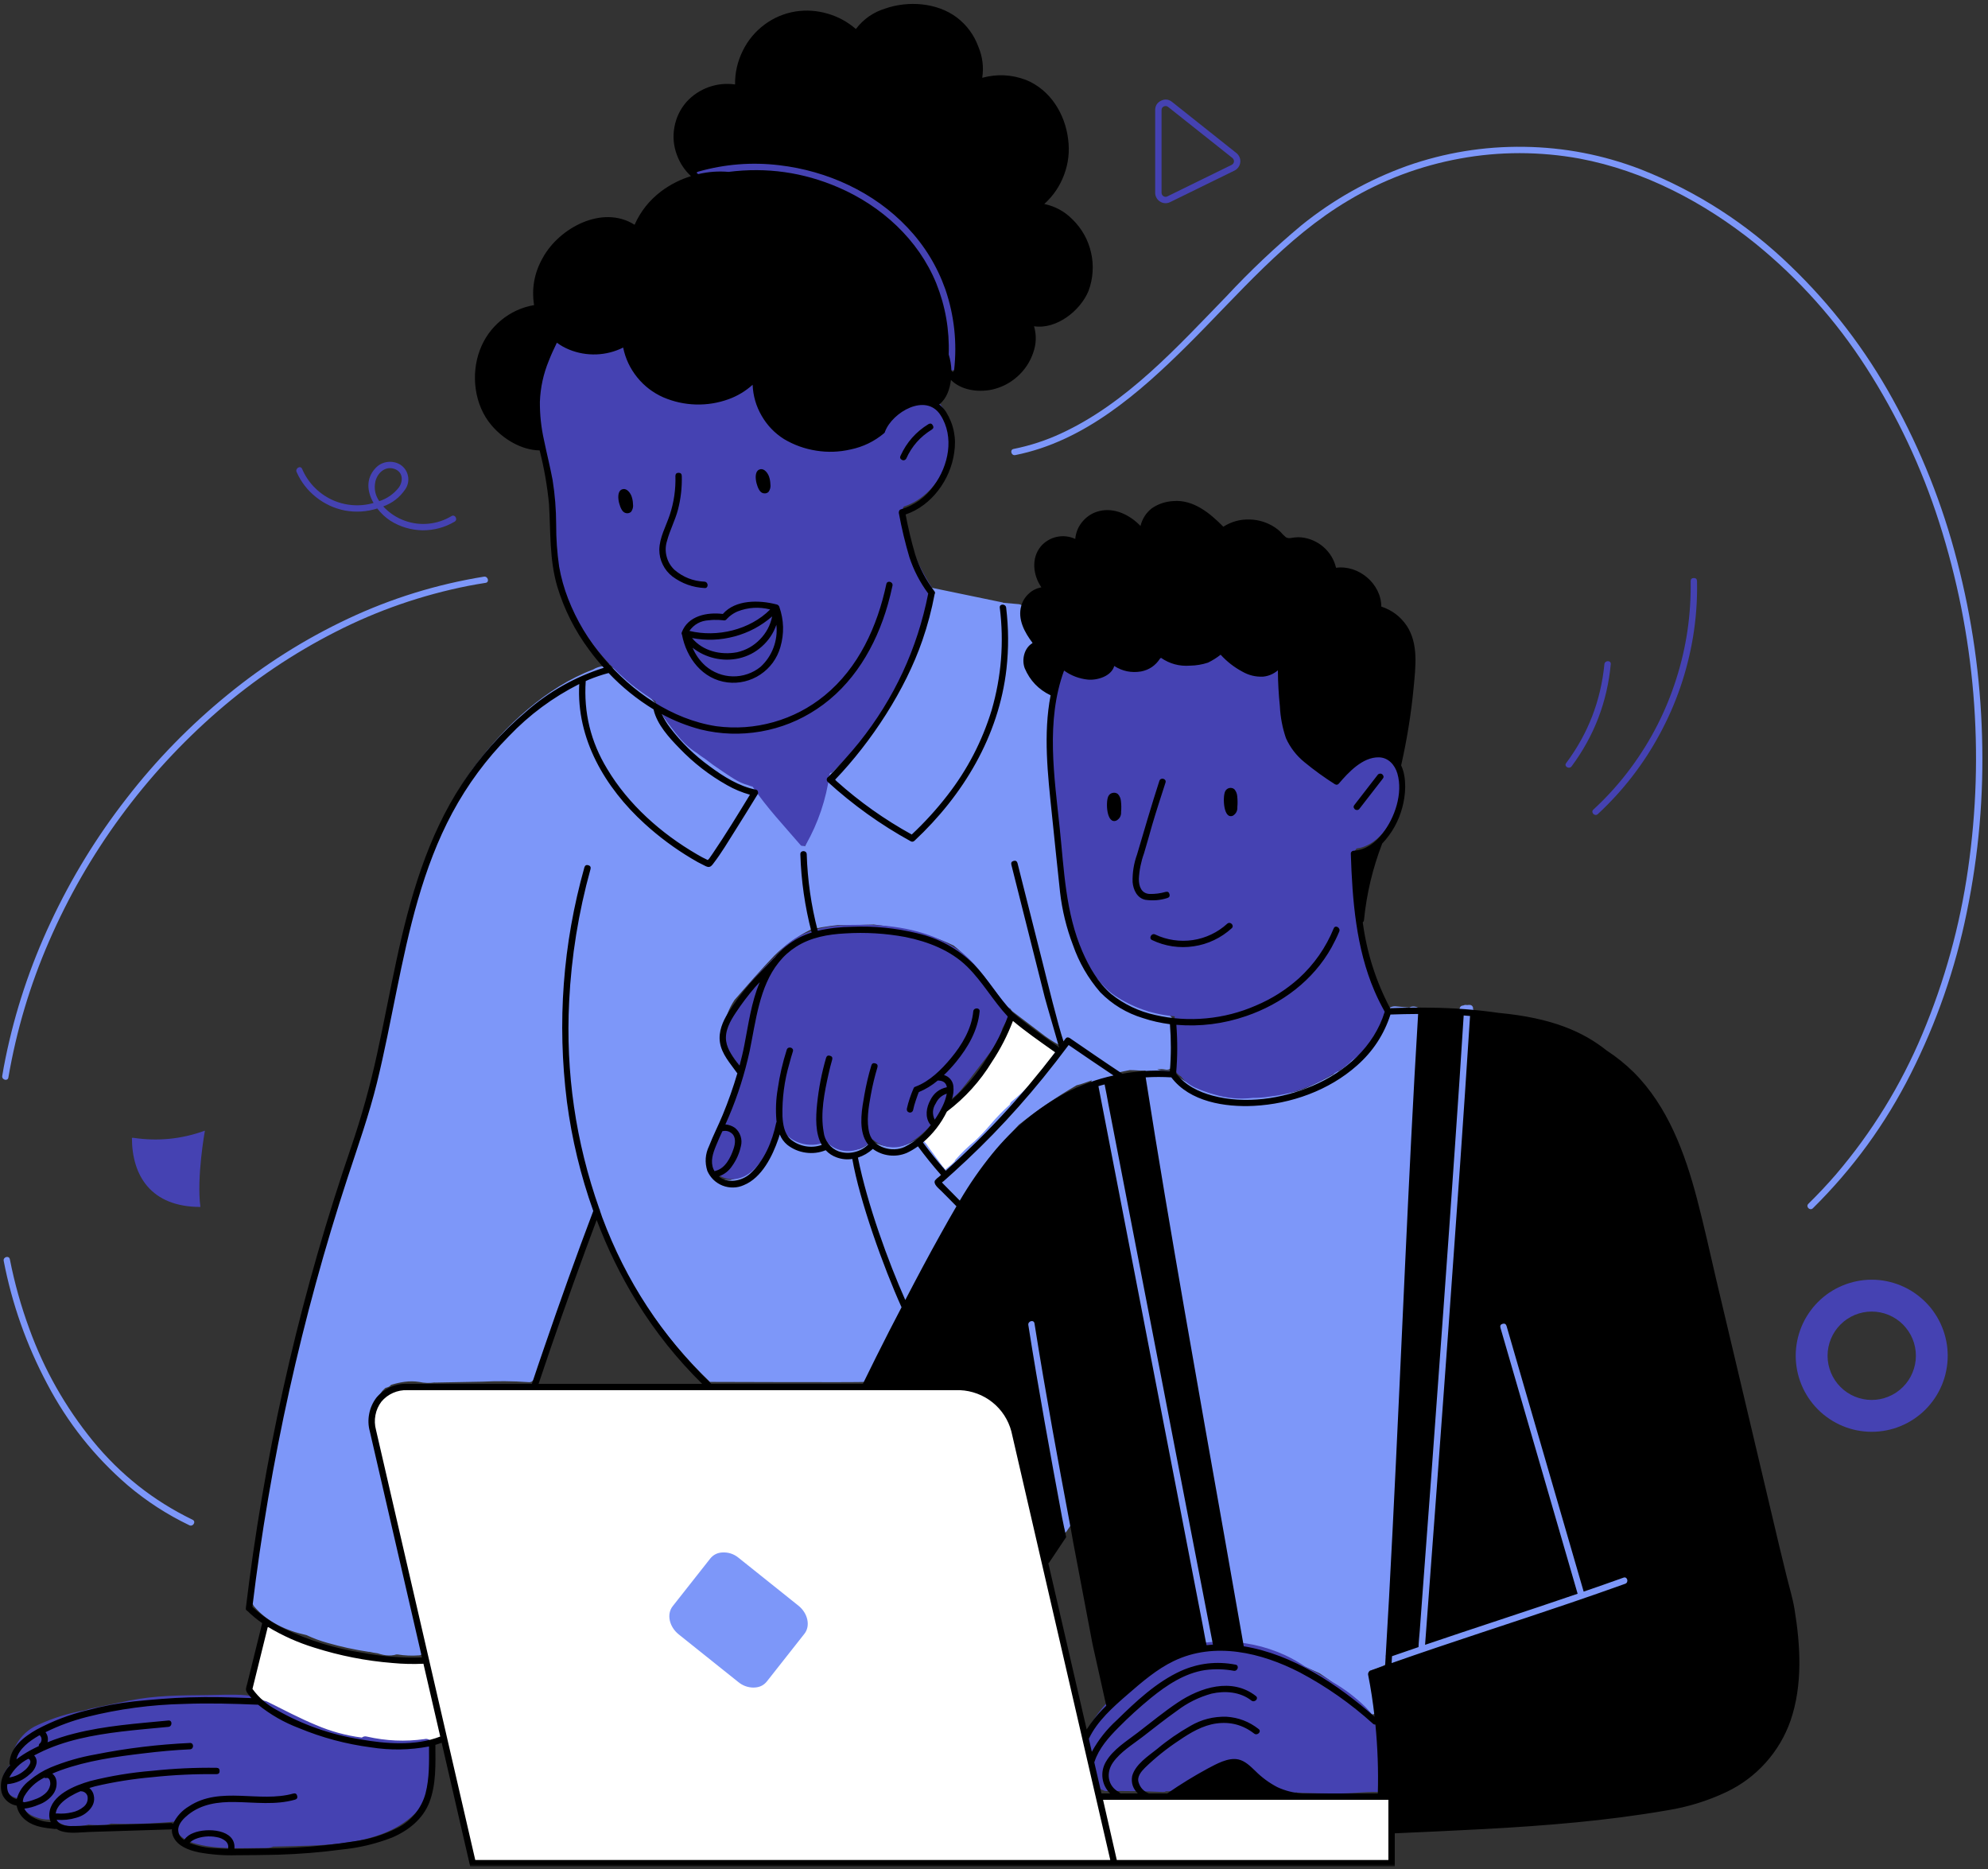 <svg width="551" height="518" viewBox="0 0 551 518" fill="none"
    xmlns="http://www.w3.org/2000/svg">
    <rect x="0" y="0" width="551" height="518" fill="#333333" stroke="none"/>
    <mask id="mask0_164_5520" style="mask-type:luminance" maskUnits="userSpaceOnUse" x="66" y="281" width="323" height="237">
        <path d="M66.582 281.331H388.102V517.709H66.582V281.331Z" fill="white"/>
    </mask>
    <g mask="url(#mask0_164_5520)">
        <path d="M255.377 318.041C255.233 317.491 255.285 316.968 255.508 316.458C255.743 315.947 256.109 315.555 256.607 315.306C256.633 315.202 256.672 315.097 256.724 314.992C258.229 312.781 259.746 310.583 261.251 308.372C261.827 307.496 262.572 306.803 263.501 306.305C263.645 305.926 263.881 305.612 264.221 305.39C264.875 304.958 265.49 304.513 266.105 304.042C266.235 303.584 266.51 303.205 266.903 302.93C267.007 302.865 267.099 302.799 267.177 302.721C267.204 302.708 267.23 302.681 267.243 302.668C267.413 302.524 267.583 302.381 267.753 302.224C268.067 301.923 268.355 301.596 268.643 301.269C268.813 301.085 268.97 300.889 269.127 300.693C269.192 300.614 269.258 300.536 269.323 300.457C269.598 300.091 269.872 299.725 270.147 299.345C271.024 298.076 271.979 296.873 273.038 295.735L275.917 290.959C277.212 288.827 278.965 286.603 279.436 284.104C279.567 283.633 279.854 283.28 280.273 283.044C280.692 282.809 281.137 282.743 281.608 282.874C281.987 282.979 282.275 283.188 282.497 283.515C282.589 283.528 282.68 283.555 282.772 283.594C284.368 284.418 285.886 285.36 287.325 286.433C288.123 287.021 288.895 287.636 289.64 288.29C290.177 288.735 290.635 289.246 290.988 289.847L291.132 289.913C291.433 290.07 291.642 290.305 291.773 290.619C291.864 290.632 291.943 290.658 292.021 290.698C292.427 290.959 292.689 291.313 292.819 291.784C292.937 292.241 292.885 292.686 292.649 293.118C290.7 297.632 286.998 300.758 283.544 304.094C283.256 304.395 282.981 304.709 282.693 305.01C282.406 305.337 282.131 305.664 281.843 305.978C280.967 306.986 280.064 307.954 279.187 308.948C279.056 309.118 278.913 309.275 278.795 309.445C278.638 309.668 278.455 309.838 278.245 309.995C276.78 311.617 275.328 313.265 273.85 314.875C273.64 315.11 273.379 315.267 273.065 315.346C273.012 315.385 272.973 315.437 272.921 315.476C272.895 315.555 272.881 315.62 272.842 315.699C272.502 316.183 272.11 316.601 271.639 316.968C270.932 317.648 270.213 318.328 269.506 319.009L266.589 321.795C265.699 322.711 264.809 323.627 263.92 324.53C263.58 324.87 263.161 325.053 262.677 325.053C262.415 325.053 262.154 325.001 261.918 324.87C261.329 324.844 260.885 324.569 260.584 324.046C259.877 322.96 259.04 321.978 258.072 321.115C257.169 320.252 255.743 319.283 255.377 318.041ZM266.065 384.632H112.893C106.09 384.632 101.825 390.048 103.356 396.72L118.048 460.341C115.431 460.498 112.815 460.524 110.198 460.407L95.82 458.104C95.768 458.078 95.716 458.052 95.663 458.039C88.86 456.822 82.397 454.585 76.275 451.34C75.66 450.922 74.979 450.778 74.247 450.895C73.593 451.065 73.187 451.471 73.017 452.138C72.167 457.332 70.963 462.447 69.419 467.484C69.275 467.877 69.288 468.256 69.459 468.636C69.629 469.015 69.903 469.277 70.283 469.434C70.466 469.905 70.728 470.323 71.068 470.703C71.29 470.951 71.552 471.161 71.826 471.357C72.925 472.299 74.024 473.228 75.202 474.065C76.628 475.046 78.132 475.831 79.742 476.446C82.868 477.728 86.034 478.905 89.187 480.135C89.449 480.227 89.737 480.279 90.025 480.292C92.615 481.247 95.258 482.019 97.953 482.608C100.53 483.21 103.133 483.563 105.776 483.668C108.066 483.982 110.355 484.112 112.658 484.073C114.712 484.021 116.739 483.759 118.741 483.275C120.193 482.974 121.554 482.464 122.849 481.731C123.438 484.112 124.04 486.48 124.628 488.861L131.026 516.597H308.846L281.176 396.72C280.731 395.032 280.025 393.462 279.083 392.01C278.128 390.545 276.976 389.276 275.616 388.19C274.255 387.091 272.751 386.254 271.128 385.639C269.493 385.037 267.805 384.697 266.065 384.632ZM304.62 498.137L308.846 516.597H385.707V498.137H304.62Z" fill="white"/>
    </g>
    <mask id="mask1_164_5520" style="mask-type:luminance" maskUnits="userSpaceOnUse" x="0" y="38" width="551" height="460">
        <path d="M0 38.515H550.101V497.351H0V38.515Z" fill="white"/>
    </mask>
    <g mask="url(#mask1_164_5520)">
        <path d="M545.11 252.848C541.944 268.429 536.776 283.317 529.62 297.512C522.608 311.445 513.555 323.887 502.461 334.837C501.649 335.635 500.393 334.392 501.218 333.594C503.847 331.004 506.385 328.322 508.806 325.522C518.84 313.774 526.847 300.77 532.826 286.51C538.987 271.831 543.2 256.616 545.463 240.851C547.792 224.746 548.289 208.576 546.942 192.353C545.594 176.131 542.428 160.261 537.47 144.758C532.616 129.583 525.879 115.283 517.27 101.873C508.845 88.764 498.601 77.304 486.526 67.479C472.383 56.097 455.69 47.306 437.767 43.943C432.298 42.949 426.777 42.452 421.204 42.439C415.644 42.439 410.123 42.936 404.654 43.943C399.173 44.938 393.835 46.416 388.615 48.365C383.408 50.328 378.423 52.735 373.648 55.6C356.327 65.87 343.309 81.569 329.18 95.607C315.783 108.912 300.464 122.335 281.389 126.116C280.277 126.338 279.806 124.637 280.918 124.415C285.497 123.499 289.906 122.06 294.145 120.085C312.303 111.685 326.21 96.222 339.921 82.118C346.449 75.106 353.396 68.539 360.749 62.403C369.553 55.299 379.287 49.843 389.923 45.997C400.442 42.295 411.274 40.529 422.421 40.686C433.567 40.843 444.347 42.923 454.761 46.926C470.342 53.075 484.158 61.984 496.207 73.628C507.55 84.526 517.008 96.863 524.61 110.652C532.459 124.873 538.425 139.852 542.467 155.591C546.602 171.486 548.891 187.631 549.349 204.049C549.846 220.481 548.433 236.743 545.11 252.848ZM454.473 434.514C454.709 435.443 454.578 436.333 454.107 437.17C453.623 438.02 452.929 438.57 452.001 438.858C447.278 440.637 442.555 442.573 437.727 444.104C436.484 444.653 435.215 445.15 433.999 445.687C430.048 447.453 426.084 449.18 422.12 450.881C413.878 454.413 405.609 457.841 397.289 461.164C396.294 461.504 395.366 461.373 394.515 460.745C393.586 461.046 392.644 461.294 391.676 461.451C391.428 461.765 391.153 462.04 390.839 462.276C390.303 462.629 389.714 462.851 389.073 462.943C388.445 463.034 387.817 462.995 387.202 462.799C386.587 462.603 386.051 462.289 385.58 461.844C385.109 461.399 384.755 460.889 384.52 460.287C384.494 460.797 384.258 461.177 383.8 461.412C383.382 461.621 382.95 461.805 382.505 461.962C382.074 462.132 381.642 462.289 381.21 462.459C380.634 462.668 380.059 462.864 379.483 463.061C380.216 466.685 380.857 470.308 381.354 473.958C381.485 474.521 381.275 474.887 380.726 475.044C380.608 475.071 380.477 475.084 380.36 475.057C379.928 475.201 379.601 475.084 379.365 474.691C379.221 474.456 379.078 474.233 378.921 473.998C378.554 474.233 378.24 474.168 377.992 473.801C377.455 473.147 376.867 472.546 376.291 471.931C375.925 471.525 375.558 471.146 375.192 470.753C375.127 470.701 375.061 470.649 374.996 470.583C374.315 469.994 373.57 469.458 372.863 468.922L368.978 465.978L367.905 465.18L365.746 463.702C363.365 462.629 360.984 461.543 358.59 460.496C354.652 458.769 350.426 456.415 346.096 455.891C344.997 455.826 344.186 455.303 343.676 454.321C343.453 453.994 343.309 453.628 343.257 453.236C342.943 451.09 342.629 448.931 342.315 446.773C341.923 446.262 341.7 445.7 341.622 445.072C340.889 439.525 340.091 434.004 339.267 428.47C338.992 428.156 338.809 427.777 338.731 427.371C335.787 414.197 333.55 400.905 332.032 387.495C331.195 383.295 330.397 379.096 329.638 374.896C329.573 374.739 329.533 374.582 329.507 374.425C326.891 359.053 324.274 343.668 321.658 328.296C321.605 327.956 321.605 327.615 321.671 327.288C320.506 321.048 319.407 314.794 318.308 308.528C318.256 308.201 318.256 307.874 318.308 307.547C317.537 304.642 317 301.699 316.686 298.703C316.634 297.852 316.961 297.172 317.654 296.675C317.026 296.701 316.398 296.688 315.757 296.662C314.894 296.609 314.017 296.544 313.141 296.544C311.702 296.819 310.263 297.12 308.837 297.512C308.693 297.538 308.562 297.591 308.431 297.617C308.562 297.669 308.693 297.734 308.823 297.8C309.216 298.062 309.582 298.362 309.909 298.703L309.922 298.716C309.936 298.729 309.949 298.742 309.949 298.755C309.962 298.768 309.975 298.781 309.988 298.781C310.079 298.899 310.171 299.017 310.249 299.147C310.42 299.318 310.563 299.514 310.694 299.723C310.707 299.736 310.707 299.749 310.72 299.762C310.891 300.116 311.048 300.482 311.178 300.848C311.191 300.887 311.205 300.914 311.205 300.953C311.414 301.725 311.414 302.51 311.205 303.295C311.074 303.622 310.93 303.936 310.799 304.263C311.126 315.292 314.109 326.124 316.477 336.852C318.871 347.632 321.501 358.268 322.207 369.31C324.156 375.236 325.857 381.254 327.231 387.338C328.094 391.119 328.84 394.926 329.468 398.759C330.004 402.004 330.122 405.562 331.43 408.623C332.255 410.298 332.961 412.038 333.55 413.817C333.968 415.557 334.23 417.323 334.361 419.116C334.727 422.949 335.067 426.769 335.63 430.576C336.206 434.553 336.925 438.517 337.775 442.442C338.613 446.367 340.039 450.423 339.659 454.478C339.659 455.054 339.529 455.617 339.306 456.153C339.084 456.689 338.757 457.16 338.351 457.566C337.932 457.984 337.462 458.298 336.925 458.534C336.389 458.756 335.839 458.874 335.251 458.887C333.026 458.887 330.619 456.859 330.842 454.478C331.195 450.684 329.664 446.786 328.905 443.109C328.134 439.315 327.466 435.495 326.93 431.649C326.38 427.737 325.962 423.812 325.609 419.875C325.53 418.239 325.229 416.643 324.719 415.073C324.156 413.569 323.345 412.169 322.783 410.651C321.566 407.381 321.409 403.704 320.82 400.277C320.179 396.457 319.42 392.663 318.544 388.882C317.183 383.021 315.548 377.251 313.664 371.534C313.651 371.495 313.625 371.442 313.612 371.39C313.167 370.056 312.722 368.708 312.251 367.374C311.846 366.065 312.055 364.862 312.866 363.776C310.42 343.55 302.334 324.096 301.942 303.596C301.942 303.216 301.981 302.837 302.06 302.457C302.02 302.209 301.994 301.96 301.994 301.699C301.994 300.887 302.204 300.129 302.609 299.435C302.622 299.409 302.635 299.396 302.648 299.383H302.622C301.249 299.841 299.836 300.43 298.397 300.757C292.784 304.014 287.446 307.664 282.37 311.707C280.473 313.774 278.589 315.828 276.719 317.921C275.293 319.465 273.997 321.126 272.833 322.879C271.812 324.672 270.648 326.359 269.353 327.969C269.34 327.982 269.327 327.982 269.314 327.995C268.346 329.735 267.351 331.462 266.226 333.11C265.153 334.667 264.211 336.315 263.413 338.029C263.4 338.055 263.361 338.068 263.348 338.108C262.079 340.777 260.614 343.328 258.965 345.774L257.749 347.724C256.951 349.437 256.139 351.151 255.276 352.839C253.314 356.724 251.43 360.688 249.31 364.509C249.271 364.77 249.193 365.019 249.036 365.241C248.722 365.725 248.421 366.222 248.12 366.707C247.296 368.29 246.38 369.833 245.385 371.312C243.397 376.139 239.76 382.942 239.708 382.955C238.923 383.112 196.77 382.955 196.77 382.955C182.732 369.493 172.397 353.624 165.777 335.334C165.332 336.302 164.874 337.27 164.377 338.212C163.278 341.156 162.062 344.073 160.78 346.978C160.269 348.404 159.746 349.817 159.197 351.243C159.197 351.531 159.144 351.805 159.013 352.067C158.242 353.663 157.548 355.298 156.933 356.96C156.855 357.208 156.763 357.444 156.685 357.679C156.659 357.745 156.619 357.797 156.593 357.85C154.408 363.92 152.969 370.265 150.405 376.205C150.078 377.303 149.685 378.389 149.228 379.449L149.215 379.475C149.149 379.619 149.097 379.763 149.031 379.894C148.94 380.09 148.822 380.247 148.665 380.378C148.652 380.417 148.626 380.456 148.613 380.496C148.717 380.81 148.744 381.137 148.678 381.477C148.547 381.987 148.233 382.353 147.723 382.563C147.383 382.955 146.951 383.099 146.441 383.021C142.176 382.72 137.898 382.68 133.633 382.89L120.537 383.138C120.498 383.138 120.472 383.112 120.446 383.112C119.02 383.322 117.62 383.269 116.22 382.968C114.872 382.759 113.525 382.746 112.164 382.929C110.882 383.099 109.613 383.387 108.37 383.779C108.148 384.08 107.86 384.29 107.507 384.407C107.271 384.473 107.023 384.551 106.787 384.643L106.774 384.656C106.513 384.905 106.238 385.153 105.989 385.428C105.963 385.467 105.924 385.506 105.885 385.546L103.203 389.575C103.033 390.125 102.889 390.687 102.797 391.263C103.7 395.593 104.485 399.937 105.217 404.306C105.27 404.398 105.322 404.502 105.374 404.607C107.049 410.481 108.318 416.434 109.195 422.465C109.273 422.779 109.338 423.08 109.417 423.381C109.613 423.603 109.757 423.852 109.809 424.14C112.269 434.854 114.545 445.648 117.581 456.218C117.816 456.912 117.646 457.487 117.07 457.932C117.057 458.024 117.044 458.102 117.018 458.181V458.207H117.005C116.848 458.534 116.573 458.717 116.207 458.73C114.192 458.887 112.19 458.809 110.202 458.482L109.77 458.495C109.626 458.547 109.482 458.586 109.325 458.626C108.292 458.822 107.245 458.809 106.212 458.586C105.701 458.482 105.191 458.338 104.681 458.168C103.922 458.076 103.176 457.945 102.444 457.762C102.339 457.762 102.235 457.762 102.143 457.749C98.297 457.173 94.503 456.349 90.774 455.276C88.772 454.727 86.823 454.007 84.952 453.118C79.458 451.94 74.094 449.507 70.417 445.15C70.273 444.967 70.156 444.771 70.077 444.549L69.031 444.235C74.316 399.923 84.285 356.685 98.925 314.533C110.738 280.492 109.482 241.95 131.815 212.004C139.887 201.184 151.543 190.378 164.364 185.55C165.228 185.027 166.17 184.713 167.177 184.608C167.766 184.425 168.341 184.242 168.943 184.085L168.721 184.674C170.094 185.001 171.246 185.72 172.148 186.806C173.875 188.756 175.864 190.391 178.088 191.712C179.593 192.602 180.848 193.753 181.856 195.179C182.615 196.291 183.23 197.508 183.975 198.633C184.616 199.627 185.323 200.569 186.082 201.472C186.945 202.519 187.874 203.513 188.829 204.468C189.13 204.769 189.365 205.122 189.535 205.501L208.518 217.799C208.571 217.825 208.636 217.825 208.688 217.852C208.806 217.59 209.002 217.446 209.29 217.407C209.578 217.367 209.814 217.459 209.984 217.695C214.484 223.215 218.854 228.841 223.093 234.558C225.853 228.121 227.881 221.475 229.176 214.607C229.241 214.293 229.411 214.097 229.699 213.992C230 213.901 230.262 213.953 230.484 214.149C244.496 200.295 254.622 182.254 258.22 162.878L277.988 166.973C277.988 166.999 277.988 167.025 277.988 167.038L282.096 167.405C282.972 167.418 283.548 167.849 283.796 168.7C284.306 171.146 285.157 173.462 286.334 175.647C286.583 176.157 286.609 176.68 286.413 177.217C286.478 177.753 286.308 178.198 285.916 178.564C285.392 179.074 285 179.65 284.725 180.317C284.921 181.586 285.118 182.855 285.314 184.124C285.366 184.478 285.419 184.831 285.484 185.184C285.654 185.498 285.863 185.786 286.086 186.074C287.486 187.657 289.069 189.004 290.848 190.129C291.371 190.469 291.646 190.954 291.659 191.568C292.208 192.497 292.235 193.452 291.764 194.42C291.633 194.695 291.502 194.983 291.384 195.258L291.345 195.349C290.796 200.831 290.625 206.326 290.822 211.833C291.894 219.683 292.784 227.52 293.229 235.448C293.281 236.35 293.36 237.266 293.438 238.169C293.477 238.287 293.504 238.391 293.543 238.496C294.917 245.757 296.094 253.122 298.135 260.239C298.344 260.41 298.501 260.632 298.593 260.881C299.77 264.138 301.275 267.226 303.106 270.156C303.119 270.169 303.146 270.195 303.159 270.209C304.951 271.857 306.966 273.244 308.653 274.997C309.765 275.742 310.877 276.488 311.99 277.221C312.801 277.796 313.651 278.32 314.541 278.791C314.658 278.843 314.776 278.909 314.894 278.961C314.802 278.922 314.815 278.935 314.92 278.974C315.142 279.065 315.365 279.131 315.587 279.209C315.836 279.288 316.084 279.353 316.346 279.406C316.477 279.445 316.608 279.471 316.738 279.484C316.961 279.523 317 279.536 316.856 279.51C317.393 279.563 317.824 279.785 318.191 280.178C320.022 280.557 321.867 280.897 323.685 281.276C324.405 281.394 324.811 281.813 324.902 282.532C324.928 282.559 324.954 282.585 324.981 282.624C325.229 283.226 325.334 283.854 325.282 284.508C325.334 285.607 325.36 286.706 325.386 287.818C325.439 290.016 325.439 292.214 325.399 294.425C325.399 294.922 325.216 295.34 324.85 295.681C324.379 296.335 323.738 296.57 322.953 296.387C322.207 296.243 321.474 296.23 320.729 296.361C320.873 296.4 321.003 296.452 321.134 296.479C321.317 296.531 321.514 296.557 321.697 296.596C321.71 296.609 321.723 296.609 321.736 296.609L321.788 296.622C322.547 296.675 323.306 296.583 324.052 296.688C325.19 296.884 326.04 297.473 326.629 298.454C329.298 300.273 332.15 301.725 335.185 302.811C337.998 303.582 340.863 303.91 343.78 303.805C344.108 303.648 344.448 303.582 344.814 303.609C349.772 303.936 354.665 303.53 359.506 302.418C360.265 302.156 361.037 301.882 361.808 301.62C364.346 300.43 366.858 299.2 369.318 297.865C369.344 297.852 369.383 297.826 369.423 297.813L369.75 297.486C370.142 297.08 370.626 296.845 371.176 296.753C371.241 296.714 371.32 296.675 371.385 296.622C371.503 296.531 371.62 296.439 371.738 296.348C371.79 296.322 371.895 296.23 371.974 296.178C372.275 295.929 372.575 295.667 372.876 295.419C374.08 294.385 375.218 293.286 376.317 292.148C378.253 290.147 380.046 288.001 381.812 285.855C382.701 283.985 383.578 282.101 384.389 280.191C384.886 279.288 385.645 278.856 386.679 278.869L390.59 279.209C390.826 279.079 391.087 278.987 391.362 278.948C391.964 278.869 392.527 278.974 393.05 279.262C393.678 279.615 394.083 280.151 394.267 280.845C394.306 281.08 394.332 281.316 394.332 281.551H394.358L394.332 281.878C394.332 281.931 394.319 281.983 394.319 282.035C394.214 283.095 394.11 284.142 393.992 285.188C393.953 285.921 393.835 286.64 393.665 287.347C393.56 287.687 393.455 288.014 393.351 288.354C393.024 298.69 392.579 309.012 391.401 319.282C391.428 319.556 391.454 319.844 391.454 320.119C391.493 322.906 391.375 325.692 391.284 328.466C391.218 330.258 391.114 332.05 391.022 333.843C391.114 334.144 391.153 334.445 391.127 334.745C390.931 339.102 390.669 343.445 390.394 347.789C390.473 358.046 389.949 368.276 388.837 378.468C388.811 378.73 388.746 378.965 388.654 379.2C388.484 385.192 388.209 391.171 387.804 397.137C388.68 405.117 387.621 413.425 387.267 421.379C386.888 429.399 386.522 437.419 386.155 445.425C386.168 445.53 386.181 445.648 386.168 445.752C386.116 446.799 386.064 447.845 385.998 448.892C385.985 449.625 385.697 450.24 385.135 450.737C385.187 452.451 385.253 454.164 385.292 455.878C385.357 455.813 385.423 455.747 385.488 455.695C386.168 454.832 387.058 454.439 388.144 454.505C388.628 454.518 389.099 454.596 389.557 454.766C390.25 454.766 390.944 454.688 391.624 454.491C392.134 431.597 396.595 408.924 395.889 385.977C395.85 385.271 396.033 384.604 396.412 384.015L400.625 333.542C401.344 324.881 402.208 316.207 402.116 307.494C402.064 303.321 401.593 299.134 401.868 294.961C402.051 292.122 402.744 289.335 402.993 286.523C402.81 286.078 402.692 285.633 402.626 285.162C402.469 283.958 402.626 282.807 403.097 281.695C403.398 280.949 403.869 280.335 404.536 279.864C404.523 279.693 404.55 279.536 404.576 279.379C404.72 278.909 405.034 278.673 405.518 278.647C405.544 278.647 405.557 278.621 405.583 278.621C405.622 278.608 405.662 278.621 405.701 278.608C405.832 278.542 405.963 278.49 406.106 278.477C406.159 278.49 406.198 278.49 406.25 278.503C406.316 278.49 406.381 278.49 406.46 278.49C406.512 278.49 406.564 278.516 406.63 278.529C406.826 278.516 407.009 278.464 407.205 278.477C407.506 278.451 407.768 278.542 408.003 278.738C408.173 278.909 408.265 279.118 408.291 279.366C408.304 279.484 408.291 279.602 408.265 279.733C409.325 280.413 409.914 281.381 410.031 282.637C410.568 286.824 409.207 290.827 408.932 294.961C408.658 299.134 409.129 303.321 409.168 307.494C409.272 316.194 408.409 324.881 407.689 333.542L403.346 385.546C403.307 386.03 403.189 386.488 402.967 386.932C403.503 408.493 399.604 429.831 398.793 451.339C400.206 450.658 401.645 450.083 403.124 449.585C405.662 448.774 408.304 448.303 410.607 446.917C412.752 445.412 414.977 444.025 417.279 442.769C422.237 440.519 427.562 439.656 432.782 438.23C432.887 438.203 432.991 438.164 433.096 438.138C432.704 437.654 432.429 437.118 432.259 436.529C427.327 420.267 421.989 404.045 417.462 387.626L416.01 383.008C414.401 377.918 412.007 372.568 412.36 367.151C412.308 366.877 412.229 366.589 412.164 366.314C411.052 361.12 418.417 358.739 420.353 362.991C422.499 364.757 423.192 367.858 424.082 370.409L427.248 379.449C429.407 385.611 431.552 391.773 433.711 397.935C435.909 403.704 437.714 409.605 439.114 415.623C439.781 418.92 440.2 422.256 440.606 425.592C440.802 427.135 440.998 428.692 441.194 430.236C441.299 431.086 441.404 431.924 441.508 432.774C441.966 433.297 442.319 433.886 442.542 434.553C442.555 434.58 442.555 434.606 442.568 434.632C442.686 434.684 442.816 434.723 442.934 434.789C445.328 433.873 447.736 432.944 450.13 432.042C450.588 431.924 451.032 431.898 451.503 431.95C451.961 432.015 452.393 432.159 452.812 432.395C453.217 432.617 453.557 432.918 453.845 433.284C454.133 433.651 454.342 434.056 454.473 434.514ZM293.726 289.689C291.829 288.668 290.037 287.491 288.349 286.143C285.798 284.207 283.247 282.271 280.696 280.335C280.434 280.138 280.238 279.89 280.081 279.602C280.081 279.589 280.068 279.589 280.068 279.576C280.042 279.563 280.028 279.536 280.015 279.523C280.002 279.51 279.989 279.51 279.963 279.497C278.472 278.634 277.268 277.469 276.339 276.004C275.345 274.748 274.351 273.479 273.356 272.223C271.485 269.829 269.615 267.448 267.731 265.067C266.946 264.347 266.187 263.589 265.363 262.895C265.023 262.594 264.669 262.32 264.329 262.045C262.184 260.985 259.973 260.109 257.696 259.389C252.62 257.898 247.439 256.838 242.18 256.21C238.844 256.262 235.482 256.511 232.172 256.367C230.707 256.524 229.294 256.707 227.815 256.969C226.821 257.139 225.774 257.414 224.715 257.61C220.96 259.468 217.598 261.875 214.628 264.818C210.808 268.782 207.197 272.982 203.573 277.116C203.194 277.718 202.814 278.32 202.487 278.948C201.179 281.551 200.459 284.325 200.368 287.255C200.538 287.792 200.682 288.367 200.904 288.93C201.598 290.578 202.527 292.096 203.665 293.483C204.62 294.464 205.012 295.641 204.803 297.002C204.489 298.794 203.939 300.508 203.181 302.17C203.168 302.209 203.154 302.235 203.141 302.274C201.702 306.932 199.858 311.406 197.581 315.71C197.136 317.018 196.783 318.34 196.508 319.7C196.221 321.139 196.325 322.552 196.809 323.939C196.836 323.991 196.875 324.044 196.901 324.083C197.019 324.279 197.15 324.476 197.293 324.672C197.333 324.711 197.385 324.79 197.411 324.816C197.49 324.907 197.581 325.012 197.66 325.104C197.843 325.3 198.026 325.483 198.222 325.666C198.314 325.758 198.419 325.836 198.51 325.928C198.536 325.941 198.602 325.993 198.641 326.032C198.85 326.189 199.073 326.307 199.295 326.451C199.661 326.634 200.041 326.778 200.446 326.857C201.114 326.987 201.794 327.027 202.474 327.001C202.513 326.987 202.553 326.948 202.592 326.948C203.534 326.726 204.45 326.412 205.313 325.993C205.418 325.954 205.509 325.915 205.601 325.875L205.614 325.862C205.823 325.771 206.046 325.679 206.255 325.588C206.621 325.418 207.001 325.247 207.367 325.064C207.563 324.96 207.747 324.855 207.943 324.75C208.558 324.227 209.173 323.704 209.735 323.128C210.128 322.722 210.494 322.317 210.86 321.898C211.03 321.702 211.2 321.506 211.357 321.296C211.37 321.27 211.501 321.113 211.554 321.061C211.593 321.009 211.658 320.904 211.671 320.891C211.92 320.564 212.129 320.184 212.365 319.844C212.378 319.792 212.417 319.753 212.43 319.7C212.862 318.771 213.163 318.013 213.555 317.018C214 316.011 214.353 314.978 214.602 313.918C214.733 313.447 215.007 313.094 215.439 312.858C215.858 312.61 216.303 312.557 216.774 312.675C217.441 312.845 217.833 313.264 217.951 313.944C217.964 313.957 217.99 313.957 218.003 313.97C218.658 314.65 219.39 315.2 220.214 315.632C221.012 316.037 221.824 316.404 222.661 316.717C223.446 317.045 224.27 317.188 225.133 317.123C226.115 317.005 227.057 316.6 228.038 316.417C228.64 316.299 229.176 316.43 229.647 316.822C229.896 316.914 230.118 317.045 230.314 317.215C230.903 317.764 231.596 318.104 232.394 318.248C232.617 318.301 232.826 318.34 233.048 318.379C233.271 318.418 233.31 318.431 233.153 318.405C233.284 318.418 233.415 318.444 233.546 318.458C234.03 318.497 234.501 318.536 234.985 318.549C236.071 318.68 237.143 318.628 238.203 318.379C239.093 318.091 239.891 317.646 240.61 317.045C241.277 316.43 241.997 316.364 242.756 316.835C242.874 316.861 242.991 316.888 243.096 316.927C246.275 318.222 249.402 318.13 252.489 316.652C253.431 316.181 254.282 315.553 255.381 315.906C256.375 316.233 256.924 317.319 257.513 318.117C258.756 319.792 259.999 321.48 261.229 323.167C261.255 323.193 261.255 323.22 261.268 323.259C261.53 323.442 261.713 323.677 261.83 323.965C261.87 324.018 261.896 324.07 261.935 324.122L261.948 324.135C262.576 323.612 263.204 323.115 263.832 322.592C264.081 322.33 264.342 322.094 264.591 321.846C264.617 321.728 264.656 321.624 264.709 321.519C266.383 319.583 268.215 317.816 270.19 316.194C271.76 314.716 273.239 313.146 274.625 311.497C276.261 309.574 278.014 307.782 279.898 306.094C279.95 305.78 280.107 305.506 280.342 305.296C282.226 303.779 283.979 302.13 285.628 300.351C287.237 298.598 288.624 296.688 290.063 294.791C290.403 294.333 290.809 293.927 291.188 293.496C291.764 292.58 292.365 291.69 293.033 290.827C293.255 290.447 293.491 290.068 293.726 289.689ZM384.18 458.979C384.167 458.913 384.167 458.848 384.167 458.783C384.101 458.809 384.049 458.861 383.984 458.9C384.049 458.913 384.114 458.94 384.18 458.979ZM297.428 413.726C297.219 412.862 296.997 411.999 296.761 411.148V411.135C296.892 409.801 296.473 408.689 295.479 407.786C294.864 407.184 294.917 404.712 294.773 403.783C294.459 401.794 294.158 399.793 293.844 397.804L292.065 386.278C291.502 382.576 290.861 378.873 290.364 375.158C289.84 371.207 289.867 367.282 289.683 363.318C289.435 357.666 280.604 357.627 280.866 363.318C281.049 367.57 281.101 371.756 281.664 375.995C282.253 380.496 282.998 384.983 283.692 389.483C284.346 393.748 285.013 398.013 285.667 402.291C286.112 405.196 286.217 408.584 287.446 411.358C287.525 411.763 287.682 412.143 287.904 412.483C287.943 412.548 287.983 412.614 288.009 412.666C288.271 413.464 288.467 414.275 288.676 415.073C288.859 415.793 289.029 416.539 289.199 417.284C288.872 417.965 288.742 418.684 288.794 419.43C288.598 421.078 289.16 422.373 290.495 423.355C290.508 423.368 290.534 423.368 290.547 423.381C290.835 423.629 291.149 423.826 291.502 423.956C291.554 423.969 291.594 424.009 291.633 424.022C291.973 424.218 292.352 424.323 292.745 424.323C292.993 424.375 293.255 424.388 293.517 424.375C293.543 424.427 293.595 424.48 293.648 424.519C293.818 424.663 294.001 424.715 294.21 424.702H294.236C294.249 424.715 294.276 424.728 294.302 424.741L294.315 424.728C294.315 424.728 294.328 424.741 294.341 424.741C294.406 424.781 294.485 424.807 294.563 424.807C294.642 424.82 294.72 424.82 294.799 424.807L294.812 424.794L294.851 424.807L295.087 424.768L295.296 424.689C295.374 424.637 295.44 424.584 295.492 424.506V424.571L296.827 422.583C296.84 422.583 296.853 422.583 296.853 422.57C296.944 422.465 297.023 422.36 297.088 422.229L297.18 422.02C297.206 421.915 297.219 421.811 297.193 421.693C297.258 421.68 297.324 421.667 297.389 421.654C297.481 421.445 297.572 421.235 297.664 421.013C297.664 421 297.677 420.987 297.677 420.96C297.69 420.934 297.703 420.895 297.703 420.856C297.769 420.463 297.834 420.045 297.873 419.639C297.873 419.626 297.873 419.6 297.873 419.587C297.873 419.534 297.86 419.508 297.86 419.456C298.056 418.749 298.135 418.017 298.083 417.271C297.965 416.068 297.742 414.89 297.428 413.726ZM348.006 489.331C347.731 488.506 347.313 487.748 346.763 487.067C346.698 486.963 346.646 486.858 346.58 486.766C346.489 486.138 346.371 485.524 346.214 484.922C345.861 483.784 345.193 482.907 344.186 482.279C343.676 481.991 343.139 481.808 342.551 481.717C341.975 481.638 341.399 481.677 340.837 481.821C340.274 481.978 339.751 482.227 339.293 482.58C338.822 482.933 338.443 483.365 338.142 483.875C337.514 484.935 337.37 486.073 337.697 487.277C337.932 487.944 337.932 488.677 338.129 489.357C338.22 489.684 338.351 489.998 338.495 490.312C338.613 490.613 338.744 490.914 338.914 491.201C339.071 491.437 339.241 491.646 339.411 491.869C339.332 492.17 339.306 492.484 339.306 492.798C339.319 494.014 339.751 495.048 340.601 495.911C341.452 496.735 342.472 497.167 343.663 497.193C343.754 497.22 343.846 497.22 343.951 497.206H344.173C344.186 497.206 344.199 497.206 344.212 497.206H344.304C345.507 497.193 346.554 496.762 347.417 495.911C348.268 495.048 348.7 494.014 348.713 492.798C348.686 492.13 348.529 491.489 348.255 490.874C348.229 490.351 348.15 489.841 348.006 489.331ZM221.3 444.967L204.777 431.754C203.377 430.589 201.768 430.079 199.949 430.236C198.693 430.367 197.66 430.916 196.862 431.898L186.448 445.111C184.721 447.296 185.467 450.789 188.096 452.908L204.62 466.122C205.836 467.116 207.236 467.64 208.806 467.666C209.029 467.666 209.238 467.653 209.447 467.626C210.703 467.509 211.737 466.959 212.535 465.978L222.949 452.765C224.676 450.58 223.93 447.087 221.3 444.967ZM53.384 421.157C42.551 415.911 33.328 408.61 25.714 399.282C18.113 389.941 12.252 379.606 8.144 368.276C5.828 361.984 4.023 355.547 2.728 348.953C2.505 347.841 0.804 348.312 1.027 349.424C3.342 361.382 7.346 372.725 13.063 383.479C18.728 394.285 26.172 403.665 35.408 411.619C40.628 416.041 46.319 419.731 52.494 422.687C53.515 423.171 54.417 421.654 53.384 421.157ZM129.787 162.355C131.396 162.054 132.992 161.766 134.614 161.517C135.726 161.334 135.255 159.634 134.143 159.804C121.047 161.923 108.488 165.795 96.478 171.447C84.468 177.099 73.322 184.137 63.052 192.55C52.625 201.053 43.297 210.617 35.068 221.253C26.773 231.902 19.761 243.35 14.044 255.569C8.366 267.657 4.18 280.23 1.511 293.313C1.184 294.922 0.883 296.531 0.621 298.14C0.425 299.252 2.126 299.723 2.322 298.611C4.559 285.568 8.314 272.969 13.599 260.841C18.911 248.596 25.531 237.096 33.419 226.342C41.322 215.575 50.309 205.829 60.383 197.076C70.352 188.429 81.224 181.102 92.985 175.11C104.668 169.145 116.926 164.906 129.787 162.355Z" fill="#7D97F9"/>
    </g>
    <mask id="mask2_164_5520" style="mask-type:luminance" maskUnits="userSpaceOnUse" x="0" y="25" width="543" height="490">
        <path d="M0 25.119H542.16V514.098H0V25.119Z" fill="white"/>
    </mask>
    <g mask="url(#mask2_164_5520)">
        <path d="M375.971 235.135C375.683 235.501 375.461 235.894 375.277 236.312C373.943 239.583 375.29 244.254 375.761 247.577C376.167 250.533 376.573 253.503 376.86 256.486C377.658 258.174 378.195 259.953 378.483 261.797C379.516 265.552 380.393 269.399 381.675 273.075C381.701 273.153 381.923 273.729 381.963 273.834C382.133 274.239 382.329 274.619 382.538 274.985C382.983 275.665 383.363 276.372 383.69 277.104C384.278 277.955 384.396 278.857 384.056 279.825C384.017 279.93 383.977 280.035 383.938 280.139C383.572 281.736 382.996 283.266 382.224 284.718C382.107 284.954 381.976 285.163 381.806 285.359C380.798 287.884 379.281 290.069 377.266 291.914C376.403 292.633 375.5 293.314 374.571 293.955C372.962 295.799 370.581 296.977 368.487 298.167C365.963 299.646 363.333 300.889 360.599 301.922C357.707 302.916 354.751 303.584 351.702 303.924C350.25 304.159 348.798 304.264 347.32 304.238C343.578 304.696 339.902 304.356 336.304 303.23C334.525 302.733 332.798 302.105 331.11 301.346C329.606 300.627 328.337 299.606 327.303 298.298C326.126 297.618 325.524 296.584 325.485 295.224C325.511 290.697 325.55 286.171 325.576 281.644C319.48 281.134 313.893 279.184 308.804 275.783C300.628 270.144 295.695 255.465 294.662 245.575L292.215 222.144C290.92 209.689 289.69 196.724 293.811 184.937C293.707 184.662 293.733 184.4 293.903 184.165C294.086 183.916 294.322 183.811 294.623 183.825C295.133 183.89 295.617 184.073 296.035 184.387C296.454 184.623 296.873 184.845 297.305 185.054C298.94 185.826 300.641 186.297 302.433 186.493C302.485 186.507 302.525 186.507 302.577 186.507C303.833 186.088 304.984 185.447 306.005 184.596C306.58 183.995 307.208 183.445 307.888 182.948C307.928 182.673 308.085 182.477 308.359 182.359C308.621 182.255 308.87 182.294 309.105 182.464C310.322 183.38 311.695 183.942 313.2 184.165C314.705 184.387 316.17 184.243 317.609 183.733C317.635 183.668 317.661 183.602 317.7 183.537C318.054 182.948 318.799 182.686 319.323 182.268C319.898 181.81 320.395 181.273 320.814 180.659C320.906 180.528 321.023 180.423 321.18 180.358C321.311 180.109 321.521 179.965 321.808 179.913C322.083 179.874 322.332 179.952 322.541 180.148C323.287 180.842 324.124 181.391 325.053 181.784C326.793 181.836 328.533 181.81 330.26 181.718C331.149 181.666 332.039 181.601 332.929 181.509C333.491 181.444 334.067 181.404 334.643 181.391C335.65 180.973 336.54 180.397 337.351 179.664C337.508 179.481 337.717 179.39 337.979 179.416C338.175 179.233 338.41 179.167 338.672 179.206C338.934 179.259 339.13 179.39 339.274 179.625C340.242 180.986 341.446 182.111 342.858 183C344.193 183.641 345.567 184.139 347.006 184.505C347.437 184.61 347.882 184.701 348.34 184.78C348.432 184.806 348.471 184.806 348.471 184.806C348.484 184.806 348.523 184.819 348.628 184.819C348.824 184.845 349.02 184.858 349.217 184.871C349.661 184.91 350.106 184.91 350.564 184.897C350.747 184.884 350.944 184.884 351.14 184.858C351.271 184.845 351.401 184.832 351.519 184.819C351.375 184.832 351.415 184.832 351.637 184.793C351.781 184.78 351.938 184.78 352.082 184.78C352.409 184.557 352.736 184.361 353.089 184.191C353.351 184.073 353.612 183.982 353.887 183.929C353.94 183.903 353.966 183.851 354.018 183.825C354.528 183.55 354.921 183.655 355.235 184.152C355.3 184.269 355.339 184.413 355.339 184.557C355.47 184.806 355.549 185.067 355.562 185.355C355.601 186.284 355.509 187.213 355.287 188.116C355.339 188.26 355.366 188.404 355.379 188.561C355.68 192.891 355.941 197.234 356.595 201.539C356.608 201.591 356.621 201.643 356.621 201.696C357.629 203.867 358.937 205.817 360.572 207.557C361.92 208.97 363.424 210.199 365.086 211.233C366.63 212.162 368.069 213.248 369.39 214.477L369.992 214.582C370.241 214.634 370.476 214.713 370.698 214.844C375.474 209.244 380.615 206.34 384.435 208.067C393.332 212.083 387 233.814 375.971 235.135ZM444.681 184.06C443.687 194.186 440.155 203.331 434.071 211.481C433.391 212.384 434.921 213.274 435.589 212.371C441.842 203.946 445.453 194.513 446.447 184.06C446.565 182.935 444.799 182.948 444.681 184.06ZM264.729 262.648C257.376 257.977 248.297 256.355 239.714 256.29C230.177 256.224 221.673 256.878 215.25 264.663L215.263 264.636C211.992 268.116 208.944 270.772 206.17 274.658C203.462 278.426 199.106 283.305 200.636 288.329C201.474 291.037 203.449 293.183 205.045 295.472L205.098 295.302L205.412 295.786C204.051 300.391 202.429 304.905 200.532 309.314C199.132 312.192 197.876 315.136 196.777 318.145C194.697 325.222 202.717 329.801 208.565 324.437C212.345 320.957 214.962 314.979 215.982 309.968L216.205 309.863C216.375 311.119 216.741 312.31 217.291 313.448C218.782 316.248 224.133 318.629 228.974 316.352L228.882 316.117C231.394 319.401 237.36 320.578 241.912 315.816L241.873 315.737C243.103 316.836 244.542 317.53 246.164 317.805C247.786 318.092 249.356 317.935 250.9 317.32C255.662 315.109 259.417 310.648 261.772 306.056C261.877 305.86 261.981 305.638 262.086 305.402C263.839 304.552 265.317 303.361 266.534 301.831C268.261 299.75 269.883 297.579 271.532 295.433C274.03 292.162 276.804 288.866 277.864 284.888C278.178 284.3 278.505 283.698 278.832 283.109C278.845 283.083 278.858 283.044 278.871 283.005C278.884 282.991 278.897 282.991 278.897 282.965C279.08 282.677 279.211 282.35 279.303 282.01C279.46 281.382 279.46 280.754 279.303 280.113L280.048 279.773C274.763 274.239 271.348 266.847 264.729 262.648ZM384.475 486.859C384.344 484.727 384.095 482.607 383.716 480.501C383.611 479.52 383.402 478.552 383.075 477.623C382.63 476.55 381.845 475.883 380.707 475.634C380.053 474.758 379.346 473.933 378.587 473.162C375.84 470.467 372.818 468.151 369.495 466.228C367.048 464.632 364.497 463.193 361.868 461.937C360.062 460.694 358.178 459.621 356.203 458.692C350.512 456.089 344.533 454.833 338.28 454.924C332.131 454.964 326.466 456.625 321.285 459.935C318.812 461.596 316.484 463.415 314.273 465.417C312.951 466.476 311.761 467.68 310.714 469.014C308.752 470.074 307.064 471.448 305.638 473.175C304.736 474.247 303.898 475.373 303.126 476.537C302.328 477.714 301.203 479.023 301.151 480.501C301.255 482.241 301.569 483.942 302.093 485.603C302.472 487.343 302.852 489.07 303.231 490.81C303.545 492.249 303.61 494.329 304.67 495.455C304.984 495.782 305.35 496.004 305.782 496.109C306.044 496.266 306.332 496.331 306.619 496.331C311.879 496.292 317.138 496.37 322.384 496.593C322.685 496.606 322.96 496.54 323.221 496.396C324.948 496.449 326.61 496.148 328.206 495.507C330.678 494.67 333.073 493.662 335.401 492.498C337.39 491.438 339.496 490.81 341.733 490.575C343.068 490.365 344.415 490.326 345.776 490.457C346.613 491.15 347.437 491.844 348.34 492.446C349.243 493.073 350.329 493.505 351.179 494.212C352.029 495.101 353.024 495.782 354.149 496.253C355.85 496.802 357.59 496.959 359.356 496.697C359.434 496.724 359.513 496.763 359.591 496.789C363.673 496.92 367.755 497.051 371.837 496.998C375.683 496.946 379.621 496.357 383.48 496.671C383.794 496.082 383.807 495.494 383.52 494.905C383.716 494.369 383.86 493.832 383.964 493.283C384.422 491.163 384.592 489.018 384.475 486.859ZM539.832 375.709C539.832 377.095 539.701 378.456 539.426 379.817C539.164 381.177 538.759 382.498 538.236 383.768C537.699 385.05 537.058 386.266 536.286 387.418C535.514 388.569 534.638 389.629 533.67 390.61C532.688 391.591 531.629 392.454 530.477 393.226C529.326 393.998 528.109 394.652 526.827 395.176C525.558 395.712 524.237 396.104 522.876 396.379C521.529 396.641 520.155 396.785 518.768 396.785C517.395 396.785 516.021 396.641 514.66 396.379C513.313 396.104 511.992 395.712 510.71 395.176C509.44 394.652 508.224 393.998 507.073 393.226C505.921 392.454 504.862 391.591 503.88 390.61C502.899 389.629 502.036 388.569 501.264 387.418C500.492 386.266 499.838 385.05 499.314 383.768C498.791 382.498 498.386 381.177 498.111 379.817C497.849 378.456 497.705 377.095 497.705 375.709C497.705 374.322 497.849 372.948 498.111 371.601C498.386 370.24 498.791 368.919 499.314 367.637C499.838 366.368 500.492 365.151 501.264 364C502.036 362.848 502.899 361.789 503.88 360.807C504.862 359.826 505.921 358.95 507.073 358.178C508.224 357.419 509.44 356.765 510.71 356.242C511.992 355.705 513.313 355.313 514.66 355.038C516.021 354.763 517.395 354.632 518.768 354.632C520.155 354.632 521.529 354.763 522.876 355.038C524.237 355.313 525.558 355.718 526.827 356.242C528.109 356.778 529.313 357.419 530.464 358.191C531.616 358.963 532.675 359.839 533.657 360.807C534.638 361.789 535.514 362.848 536.273 364C537.045 365.151 537.699 366.368 538.222 367.65C538.759 368.919 539.151 370.24 539.426 371.601C539.701 372.948 539.832 374.322 539.832 375.709ZM531.014 375.709C531.014 374.086 530.7 372.516 530.085 371.025C529.457 369.52 528.567 368.199 527.429 367.048C526.278 365.897 524.957 365.02 523.452 364.392C521.961 363.777 520.391 363.463 518.768 363.463C517.146 363.463 515.589 363.777 514.085 364.392C512.593 365.02 511.272 365.897 510.121 367.048C508.97 368.199 508.093 369.52 507.465 371.025C506.85 372.516 506.536 374.086 506.536 375.709C506.536 377.331 506.85 378.888 507.465 380.392C508.093 381.897 508.97 383.218 510.121 384.369C511.272 385.521 512.593 386.397 514.085 387.025C515.589 387.64 517.146 387.954 518.768 387.954C520.391 387.954 521.961 387.64 523.452 387.012C524.957 386.397 526.278 385.507 527.429 384.356C528.567 383.218 529.457 381.897 530.072 380.392C530.7 378.888 531.014 377.331 531.014 375.709ZM468.583 161.035C468.74 170.31 467.406 179.376 464.58 188.207C461.767 197.051 457.607 205.202 452.099 212.672C448.985 216.898 445.492 220.796 441.62 224.355C440.782 225.127 442.038 226.37 442.863 225.598C449.823 219.135 455.553 211.73 460.053 203.37C464.567 195.023 467.602 186.166 469.198 176.799C470.075 171.579 470.467 166.333 470.349 161.035C470.336 160.472 470.035 160.184 469.473 160.184C468.897 160.184 468.609 160.472 468.583 161.035ZM126.026 144.55C124.678 145.348 123.239 145.963 121.722 146.369C120.217 146.774 118.673 146.971 117.103 146.958C115.533 146.931 113.99 146.696 112.485 146.251C110.981 145.806 109.568 145.165 108.233 144.328C106.82 143.399 105.591 142.261 104.57 140.913C101.627 141.842 98.631 142.025 95.595 141.476C92.639 140.887 89.97 139.657 87.602 137.773C85.234 135.89 83.442 133.574 82.212 130.813C81.754 129.78 83.272 128.89 83.729 129.924C84.514 131.782 85.613 133.443 87.013 134.908C88.413 136.374 90.022 137.538 91.841 138.415C93.672 139.291 95.582 139.801 97.597 139.971C99.612 140.141 101.6 139.945 103.537 139.383C101.757 136.308 101.326 132.658 104.06 129.741C104.95 128.773 106.049 128.21 107.344 128.027C108.652 127.857 109.856 128.105 110.981 128.786C111.53 129.152 111.988 129.597 112.354 130.146C112.721 130.683 112.956 131.284 113.087 131.926C113.218 132.567 113.205 133.208 113.074 133.862C112.93 134.503 112.681 135.092 112.302 135.628C110.784 137.852 108.757 139.422 106.219 140.338C107.893 142.156 109.895 143.478 112.224 144.315C114.356 145.074 116.567 145.348 118.817 145.126C121.081 144.89 123.187 144.197 125.136 143.02C126.104 142.418 126.981 143.949 126.026 144.55ZM105.12 138.886C107.278 138.166 109.071 136.936 110.497 135.157C111.936 133.181 111.622 130.552 109.044 129.858C106.572 129.204 104.557 131.18 104.034 133.469C103.628 135.432 103.981 137.237 105.12 138.886ZM55.549 334.472C54.437 326.361 56.792 313.33 56.792 313.33C50.355 315.672 43.762 316.326 36.998 315.319H36.566C36.566 325.785 41.839 334.472 55.549 334.472ZM196.345 52.2C200.388 52.514 204.26 51.362 208.107 50.316C209.664 49.91 211.233 49.622 212.83 49.491C215.184 49.832 217.513 50.342 219.803 51.009C226.514 52.841 232.702 55.797 238.328 59.879C244.28 64.353 247.917 70.555 251.79 76.769C253.334 79.242 254.982 81.766 256.343 84.396C257.808 88.91 258.697 93.541 259.011 98.264C259.025 98.852 259.142 99.402 259.378 99.938C259.6 100.475 259.927 100.946 260.333 101.364C260.738 101.77 261.222 102.097 261.746 102.319C262.282 102.555 262.845 102.673 263.42 102.686C264.009 102.673 264.572 102.568 265.108 102.332C265.644 102.11 266.115 101.796 266.534 101.377C266.94 100.959 267.267 100.488 267.489 99.951C267.711 99.415 267.829 98.852 267.829 98.264C267.829 98.198 267.816 98.133 267.816 98.054C268.078 97.505 268.222 96.916 268.261 96.301C268.562 90.754 266.783 85.534 264.31 80.681C261.916 73.564 258.54 66.957 254.171 60.86C246.217 49.74 232.715 42.728 219.332 40.883C217.147 40.582 214.962 40.49 212.751 40.608C210.004 40.268 207.243 40.229 204.496 40.517C200.584 40.962 196.097 41.746 193.219 44.664C190.393 47.542 192.63 51.912 196.345 52.2ZM119.825 483.17C119.681 482.712 119.406 482.359 118.987 482.123C118.569 481.888 118.124 481.822 117.653 481.94C112.289 482.686 106.977 482.45 101.692 481.247C101.182 481.103 100.711 481.194 100.279 481.521C95.883 480.946 91.657 479.795 87.589 478.041C83.285 476.275 78.653 473.842 74.297 471.67C73.917 471.487 73.512 471.343 73.093 471.265C71.536 470.44 69.875 469.956 68.109 469.786C64.563 469.485 60.887 469.708 57.328 469.747C50.12 469.812 42.964 469.826 35.873 471.265C32.38 471.984 28.9 472.717 25.42 473.436C24.792 473.567 24.177 473.737 23.575 473.96C19.075 474.732 14.744 476.066 10.584 477.976C7.85 479.153 5.783 481.077 4.383 483.706C3.637 485.119 3.336 486.624 3.467 488.207C3.323 488.377 3.166 488.534 3.022 488.717C2.551 489.306 2.067 489.881 1.649 490.509C1.4 490.863 1.204 491.255 1.06 491.661C0.903 492.079 0.811 492.498 0.785 492.943C0.746 493.374 0.759 493.806 0.837 494.238C0.916 494.67 1.047 495.075 1.23 495.481C1.413 495.873 1.649 496.239 1.923 496.58C2.198 496.92 2.525 497.208 2.878 497.469C3.232 497.718 3.611 497.927 4.017 498.071C4.435 498.228 4.854 498.333 5.286 498.372C5.312 498.607 5.351 498.843 5.403 499.078C6.267 501.446 7.889 502.977 10.296 503.697C11.853 504.246 13.436 504.377 15.058 504.089C16.589 505.502 18.394 506.195 20.475 506.143C21.861 506.13 23.235 505.96 24.582 505.633C24.753 505.659 24.91 505.685 25.093 505.698C26.388 505.79 27.696 505.751 28.991 505.724C29.606 505.698 30.195 505.581 30.771 505.358C36.593 505.554 42.401 505.371 48.197 504.822C48.236 507.844 50.813 509.859 53.469 510.696C59.631 512.645 67.442 512.122 73.813 512.109C74.48 512.109 75.121 511.978 75.736 511.729C88.858 511.324 106.454 512.122 115.939 501.603C116.371 501.119 116.711 500.583 116.946 499.968C117.26 499.497 117.522 498.987 117.744 498.464C117.888 498.123 118.006 497.757 118.085 497.391C119.668 493.27 120.152 489.005 119.563 484.622C119.851 484.177 119.942 483.693 119.825 483.17ZM320.173 53.416V30.508C320.173 29.305 320.723 28.441 321.808 27.905C322.894 27.382 323.915 27.499 324.857 28.245L342.688 42.414C343.068 42.715 343.356 43.107 343.552 43.552C343.748 44.01 343.814 44.494 343.761 44.978C343.709 45.475 343.539 45.92 343.251 46.325C342.963 46.731 342.61 47.045 342.165 47.267L324.333 56.007C323.889 56.229 323.418 56.321 322.92 56.307C322.423 56.281 321.952 56.137 321.534 55.863C321.115 55.601 320.775 55.261 320.539 54.816C320.291 54.384 320.173 53.913 320.173 53.416ZM321.939 53.416C321.939 53.612 321.992 53.796 322.083 53.966C322.175 54.136 322.306 54.267 322.463 54.371C322.633 54.476 322.816 54.528 322.999 54.541C323.195 54.554 323.378 54.515 323.548 54.424L341.38 45.684C341.55 45.593 341.694 45.475 341.812 45.318C341.917 45.161 341.982 44.991 342.008 44.795C342.021 44.599 341.995 44.415 341.93 44.245C341.851 44.062 341.733 43.918 341.589 43.787L323.758 29.632C323.561 29.475 323.326 29.383 323.064 29.383C322.894 29.383 322.724 29.422 322.567 29.501C322.149 29.697 321.939 30.037 321.939 30.508V53.416ZM207.269 217.565C207.701 217.735 208.146 217.892 208.604 218.01C212.489 223.766 217.382 228.934 221.844 234.141C222.001 234.35 222.21 234.442 222.471 234.415C222.89 234.546 223.191 234.415 223.387 234.023C226.789 227.992 228.96 221.542 229.916 214.674C229.942 214.582 229.955 214.49 229.968 214.399C230.687 213.889 231.368 213.326 231.996 212.698C232.244 212.45 232.467 212.175 232.65 211.874C237.242 208.054 241.127 202.376 244.189 197.888C247.616 192.917 250.325 187.579 252.313 181.875C254.786 177.336 256.473 172.534 257.376 167.458C257.494 166.752 257.468 166.058 257.324 165.378C257.324 165.299 257.324 165.234 257.324 165.169C257.311 165.038 257.271 164.907 257.245 164.776C257.742 164.606 258.069 164.266 258.227 163.769C258.397 163.272 258.331 162.801 258.03 162.369C253.87 155.972 251.319 148.985 250.377 141.424C250.416 141.162 250.377 140.9 250.272 140.652C250.39 140.56 250.495 140.469 250.586 140.351C260.817 137.067 267.868 122.362 261.131 112.707C256.853 106.571 246.622 111.765 244.424 118.019C244.32 118.136 244.228 118.267 244.123 118.385C243.783 118.568 243.417 118.751 243.077 118.921C241.86 119.549 240.604 120.125 239.322 120.635C237.176 121.486 234.992 122.192 232.754 122.755C231.97 122.807 231.198 122.912 230.426 123.082C225.611 122.741 221.098 121.394 216.872 119.065C215.996 118.333 215.158 117.535 214.386 116.684C213.274 115.441 212.306 114.081 211.469 112.629C210.435 111.085 209.938 109.384 209.991 107.526C210.004 107.265 209.951 107.029 209.847 106.807C210.527 105.184 208.408 103.314 207.034 104.831C205.006 107.108 201.827 108.089 199.001 108.978C198.582 109.109 198.151 109.24 197.732 109.358C197.706 109.358 197.68 109.345 197.654 109.345C193.624 109.292 189.49 109.606 185.591 108.494C183.681 107.788 181.902 106.846 180.241 105.669C178.631 104.57 177.297 103.196 176.263 101.547C175.217 99.912 174.536 98.12 174.236 96.197C174.209 95.961 174.157 95.739 174.065 95.529C174.026 95.228 173.922 94.967 173.765 94.718C173.595 94.47 173.372 94.287 173.11 94.143C172.849 93.999 172.574 93.933 172.273 93.933C171.985 93.933 171.698 93.999 171.436 94.143C169.29 95.372 166.975 96.027 164.502 96.131C161.99 96.027 159.557 95.516 157.215 94.601L154.01 92.233C152.858 94.47 151.838 96.772 150.948 99.14C146.33 111.281 150.046 119.85 152.296 131.808C153.591 138.65 152.989 145.819 153.696 152.792C155.396 169.434 167.145 185.591 181.68 194.343C181.758 195.063 181.994 195.717 182.399 196.305C185.552 200.871 188.587 205.882 193.127 208.656C193.847 209.231 194.605 209.768 195.377 210.265C196.882 211.442 198.425 212.554 200.022 213.601C202.246 215.066 204.627 216.885 207.269 217.565Z" fill="#4542B2"/>
    </g>
    <mask id="mask3_164_5520" style="mask-type:luminance" maskUnits="userSpaceOnUse" x="0" y="0" width="502" height="518">
        <path d="M0 0H501.97V517.447H0V0Z" fill="white"/>
    </mask>
    <g mask="url(#mask3_164_5520)">
        <path d="M339.545 219.357C339.65 219.122 339.794 218.913 339.99 218.743C340.186 218.573 340.409 218.455 340.67 218.389C340.919 218.324 341.167 218.324 341.429 218.376C341.678 218.429 341.9 218.533 342.109 218.703C342.606 219.279 342.868 219.946 342.92 220.705C343.025 221.686 343.038 222.667 342.947 223.636C343.012 224.682 342.606 225.48 341.73 226.043C339.087 227.181 338.839 220.927 339.545 219.357ZM187.904 141.254C188.702 138.179 189.055 135.053 188.963 131.873C188.937 131.311 188.649 131.023 188.074 131.023C187.511 131.023 187.223 131.311 187.197 131.873C187.315 135.576 186.792 139.187 185.627 142.706C184.581 145.872 182.788 148.933 182.736 152.348C182.736 153.787 183.05 155.161 183.691 156.456C184.319 157.751 185.209 158.85 186.347 159.74C189.003 161.715 191.985 162.788 195.282 162.958C196.407 163.076 196.407 161.31 195.282 161.192C192.142 161.061 189.369 159.975 186.975 157.947C185.876 156.914 185.143 155.684 184.764 154.232C184.384 152.78 184.424 151.341 184.868 149.915C185.653 146.945 187.119 144.224 187.904 141.254ZM496.25 476.89C494.719 481.221 492.417 485.093 489.355 488.508C486.281 491.922 482.67 494.618 478.523 496.593C473.277 499.079 467.795 500.766 462.065 501.682C453.705 503.134 445.266 504.207 436.828 505.018C420.122 506.64 403.336 507.282 386.577 508.053V517.211H130.327L130.157 516.531L122.412 482.948C121.836 483.157 121.26 483.366 120.672 483.536C120.698 488.809 120.933 494.461 119.01 499.445C117.192 504.155 113.136 507.334 108.596 509.257C104.174 510.958 99.595 512.057 94.886 512.528C88.998 513.313 83.072 513.797 77.132 513.98C73.299 514.085 69.453 514.098 65.62 514.124C62.048 514.228 58.516 513.954 55.01 513.313C52.419 512.75 49.319 511.677 48.089 509.1C47.749 508.407 47.605 507.674 47.644 506.902C47.552 506.928 47.461 506.954 47.369 506.968L25.089 507.661C22.525 507.739 19.516 508.237 17.004 507.465C16.507 507.321 16.049 507.098 15.617 506.798C15.487 506.85 15.356 506.863 15.225 506.85C12.504 506.575 9.586 506.274 7.336 504.573C5.884 503.527 4.981 502.14 4.615 500.387C2.914 500.06 1.645 499.144 0.795 497.64C0.167 496.279 0.036 494.853 0.415 493.401C0.821 491.765 1.606 490.353 2.796 489.162C2.692 489.018 2.639 488.861 2.639 488.678C2.705 484.282 6.695 481.247 10.175 479.285C14.597 476.917 19.255 475.137 24.134 473.96C28.439 472.796 32.808 471.971 37.23 471.487C42.254 470.977 47.291 470.545 52.341 470.388C58.136 470.205 63.932 470.349 69.715 470.585C69.597 470.441 69.466 470.31 69.348 470.179C68.838 469.551 68.066 468.753 68.184 467.916C68.275 467.458 68.393 467.013 68.524 466.568C69.06 464.396 69.597 462.225 70.133 460.053C70.984 456.638 71.821 453.224 72.671 449.809C71.193 448.789 69.819 447.651 68.537 446.395C68.21 446.251 68.079 446.002 68.144 445.649V445.61C68.459 443.085 68.772 440.547 69.1 438.022C71.795 417.626 75.497 397.4 80.194 377.344C84.916 357.21 90.634 337.377 97.345 317.818C100.223 309.393 102.604 300.823 104.501 292.123C106.411 283.45 108.021 274.697 109.905 266.01C113.568 248.99 118.421 231.917 128.076 217.225C133.009 209.702 138.909 203.043 145.777 197.235C152.122 191.675 159.305 187.619 167.351 185.055C165.912 183.472 164.564 181.823 163.308 180.109C159.318 174.759 156.361 168.884 154.438 162.487C152.253 155.017 152.633 147.35 152.162 139.658C151.678 134.647 150.814 129.702 149.571 124.822C144.482 124.717 139.511 121.695 136.266 117.901C131.452 112.302 130.431 103.785 133.009 96.982C134.238 93.724 136.188 90.99 138.87 88.766C141.538 86.555 144.6 85.142 148.027 84.553C147.295 79.909 148.106 75.552 150.422 71.471C154.961 63.124 167.037 56.661 175.881 62.287C177.542 58.571 179.989 55.484 183.246 53.024C185.758 51.14 188.518 49.74 191.514 48.811C189.748 47.176 188.466 45.227 187.629 42.977C186.674 40.452 186.438 37.861 186.922 35.218C187.406 32.563 188.532 30.221 190.311 28.193C192.025 26.335 194.066 24.988 196.433 24.137C198.801 23.3 201.235 23.052 203.734 23.405C203.694 20.121 204.414 17.007 205.866 14.077C207.279 11.186 209.281 8.778 211.858 6.842C214.435 4.919 217.313 3.702 220.493 3.179C223.502 2.721 226.471 2.93 229.389 3.781C232.306 4.631 234.923 6.044 237.212 8.046C239.332 5.272 242.053 3.375 245.402 2.355C251.734 0.157 259.728 0.719 265.196 4.84C268.022 6.999 270.024 9.76 271.227 13.109C272.352 15.83 272.679 18.656 272.235 21.56C276.343 20.448 280.385 20.644 284.362 22.149C291.113 24.883 295.234 31.608 296.058 38.672C296.49 42.008 296.111 45.266 294.933 48.419C293.769 51.572 291.937 54.267 289.438 56.53C292.474 57.171 295.09 58.597 297.275 60.821C298.557 62.077 299.643 63.49 300.519 65.06C301.396 66.63 302.024 68.305 302.416 70.058C302.809 71.811 302.953 73.59 302.822 75.382C302.704 77.188 302.325 78.928 301.697 80.615C299.46 86.097 292.814 91.356 286.599 90.414C287.306 92.887 287.227 95.334 286.364 97.754C285.474 100.357 283.996 102.568 281.929 104.4C279.875 106.218 277.494 107.422 274.799 107.998C270.926 108.756 266.387 108.115 263.561 105.289C263.26 107.841 262.331 110.562 260.316 112.079C261.075 112.655 261.703 113.348 262.213 114.146C264.359 117.653 265.105 121.42 264.464 125.476C263.443 132.894 258.223 140.142 251.001 142.575C251.708 146.317 252.584 150.006 253.657 153.656C254.848 157.359 256.627 160.76 258.982 163.848C259.191 164.096 259.217 164.358 259.047 164.646C258.223 169.002 257.098 173.28 255.646 177.467C250.91 191.23 241.556 205.529 231.469 216.061C231.613 216.191 231.731 216.322 231.848 216.466C238.233 222.196 245.193 227.129 252.702 231.263C256.274 227.914 259.571 224.303 262.567 220.43C268.114 213.313 272.208 205.424 274.851 196.79C277.546 187.475 278.305 178.016 277.101 168.387C276.971 167.262 278.737 167.275 278.868 168.387C279.548 174.039 279.587 179.691 278.959 185.342C276.84 203.972 267.002 220.339 253.461 232.99C253.134 233.291 252.781 233.343 252.388 233.12C244.081 228.542 236.414 223.06 229.402 216.662C229.232 216.492 229.14 216.283 229.14 216.034C229.14 215.799 229.232 215.59 229.402 215.42C229.48 215.354 229.546 215.302 229.624 215.263C232.045 212.777 235.982 208.433 238.141 205.712C247.862 193.532 254.246 179.782 257.268 164.476C254.992 161.401 253.252 158.052 252.048 154.415C250.858 150.399 249.889 146.33 249.131 142.222C249.118 142.104 249.104 141.999 249.131 141.895V141.882C249.131 141.843 249.144 141.803 249.157 141.764C249.222 141.424 249.418 141.215 249.745 141.136C253.526 139.972 256.548 137.787 258.838 134.569C262.907 129.048 264.568 121.106 260.683 115.049C256.666 108.769 247.351 114.212 245.31 119.576C245.284 119.772 245.193 119.929 245.049 120.047C242.315 122.336 239.214 123.841 235.734 124.56C232.581 125.28 229.415 125.398 226.236 124.887C223.044 124.39 220.061 123.317 217.287 121.669C214.697 120.034 212.63 117.875 211.099 115.219C209.555 112.563 208.731 109.698 208.6 106.624C206.638 108.39 204.427 109.724 201.941 110.627C198.998 111.687 195.962 112.184 192.836 112.092C189.709 112.001 186.713 111.334 183.835 110.104C180.983 108.835 178.563 106.99 176.6 104.557C174.638 102.123 173.343 99.376 172.715 96.315C170.373 97.479 167.9 98.107 165.297 98.212C162.68 98.303 160.168 97.859 157.748 96.877C156.531 96.38 155.393 95.752 154.346 94.967C153.535 96.616 152.763 98.29 152.096 100.004C150.605 103.641 149.781 107.422 149.637 111.347C149.611 114.931 149.99 118.464 150.775 121.957C151.534 125.646 152.463 129.296 153.156 132.986C153.81 137.08 154.137 141.201 154.15 145.362C154.137 149.273 154.412 153.159 154.974 157.032C155.511 160.067 156.335 163.01 157.447 165.888C159.802 171.933 163.086 177.414 167.298 182.347C175.213 191.701 186.229 199.354 198.54 201.251C203.904 201.957 209.189 201.578 214.409 200.113C219.616 198.634 224.326 196.188 228.525 192.76C237.984 185.042 243.178 173.568 245.664 161.846C245.899 160.734 247.6 161.205 247.364 162.317C246.985 164.07 246.566 165.81 246.069 167.537C242.799 179.037 236.453 189.869 226.327 196.541C221.592 199.681 216.437 201.735 210.851 202.716C205.251 203.684 199.704 203.501 194.196 202.154C190.442 201.159 186.844 199.747 183.429 197.889C184.057 199.236 184.816 200.492 185.719 201.657C188.859 205.778 192.522 209.349 196.708 212.371C200.489 215.171 204.78 217.892 209.464 218.821C209.804 218.873 210 219.057 210.066 219.397C210.079 219.436 210.079 219.462 210.092 219.501V219.528C210.144 219.737 210.105 219.933 209.987 220.116C207.907 223.531 205.788 226.932 203.655 230.321C201.771 233.304 199.953 236.378 197.807 239.178C197.389 239.74 196.957 240.381 196.172 240.237C195.858 240.159 195.557 240.041 195.269 239.871C194 239.269 192.783 238.602 191.593 237.869C186.949 235.096 182.644 231.891 178.654 228.254C167.704 218.285 159.697 204.731 160.548 189.555C153.221 193.258 146.719 198.072 141.054 204.011C134.814 210.33 129.581 217.408 125.368 225.245C117.152 240.551 113.345 257.664 109.918 274.553C108.191 283.057 106.555 291.587 104.488 300.012C102.29 308.935 99.229 317.543 96.364 326.282C90.006 345.671 84.616 365.347 80.194 385.298C75.798 405.119 72.383 425.122 69.95 445.309C72.658 447.834 75.68 449.888 79.029 451.471C85.78 454.65 92.845 456.822 100.223 457.973C105.744 459.046 111.331 459.49 116.956 459.32L102.5 396.654C102.055 395.045 102.003 393.423 102.33 391.774C102.644 390.139 103.311 388.661 104.318 387.326C105.378 386.057 106.647 385.089 108.151 384.409C109.656 383.742 111.239 383.428 112.887 383.48H147.439C147.439 383.467 147.439 383.454 147.439 383.428C148.577 380.026 149.715 376.638 150.893 373.249C155.223 360.624 159.71 348.052 164.433 335.584C160.927 325.759 158.494 315.672 157.133 305.337C154.373 283.345 155.982 261.693 161.974 240.355C162.144 239.819 162.497 239.623 163.046 239.766C163.596 239.923 163.805 240.277 163.674 240.826C160.338 252.849 158.363 265.082 157.748 277.536C156.754 297.252 159.54 316.418 166.121 335.035C166.239 335.166 166.291 335.323 166.278 335.506C166.5 336.108 166.683 336.722 166.906 337.324C173.486 354.999 183.573 370.397 197.14 383.48H239.162C241.543 378.587 243.989 373.707 246.462 368.854C247.587 366.656 248.738 364.458 249.876 362.273C249.876 362.26 249.863 362.26 249.863 362.247C244.853 351.14 238.233 332.719 236.231 321.18V321.167C234.753 321.403 233.314 321.259 231.901 320.748C230.723 320.33 229.703 319.663 228.852 318.747C227.073 319.466 225.242 319.689 223.345 319.427C221.448 319.165 219.734 318.446 218.216 317.268C217.274 316.483 216.568 315.515 216.123 314.377C216.005 314.783 215.887 315.188 215.744 315.581C214.095 320.395 211.152 326.387 206.154 328.428C205.212 328.847 204.244 329.069 203.223 329.082C202.203 329.108 201.222 328.925 200.267 328.559C199.325 328.179 198.474 327.643 197.742 326.937C197.009 326.217 196.447 325.393 196.041 324.464C195.295 322.096 195.465 319.806 196.538 317.569C197.663 314.652 199.115 311.865 200.306 308.961C201.863 305.193 203.223 301.334 204.375 297.409C204.335 297.383 204.309 297.357 204.27 297.33C202.425 294.701 200.018 292.137 199.534 288.827C199.102 285.896 200.306 283.083 201.824 280.65C203.537 277.942 205.421 275.378 207.488 272.944C209.726 270.302 212.264 267.934 214.632 265.422C214.645 265.409 214.671 265.409 214.684 265.396C216.529 263.132 218.753 261.314 221.33 259.927C222.507 259.325 223.724 258.815 224.98 258.422C224.967 258.383 224.941 258.344 224.928 258.305C223.083 251.227 222.049 244.031 221.827 236.718C221.801 235.58 223.554 235.58 223.593 236.718C223.816 243.874 224.823 250.913 226.628 257.834C226.628 257.873 226.628 257.912 226.628 257.951C229.755 257.232 232.934 256.866 236.139 256.839C242.236 256.578 248.254 257.18 254.181 258.619C260.225 260.019 265.471 262.897 269.906 267.227C273.883 271.348 276.735 276.398 280.66 280.558C281.654 281.448 282.701 282.272 283.76 283.083C286.94 285.556 290.21 287.911 293.52 290.213L294.763 288.591V288.578C294.92 288.369 295.077 288.159 295.234 287.95C295.535 287.466 295.94 287.361 296.451 287.636C301.304 290.959 306.145 294.308 311.064 297.553C312.817 297.239 314.583 297.016 316.35 296.872C316.48 296.833 316.598 296.82 316.729 296.833C319.241 296.65 321.753 296.637 324.251 296.781C324.605 292.464 324.605 288.146 324.265 283.829C321.713 283.502 319.202 282.939 316.755 282.128C312.215 280.742 308.277 278.36 304.954 274.985C301.579 271.086 299.054 266.717 297.367 261.85C295.574 257.14 294.384 252.26 293.808 247.25C293.01 240.015 292.29 232.754 291.532 225.519C290.407 214.687 289.111 203.436 291.191 192.682C287.855 191.099 285.461 188.587 284.009 185.172C283.106 182.739 283.917 179.468 286.22 178.199C283.983 175.282 281.994 171.606 283.054 167.903C283.42 166.582 284.114 165.457 285.121 164.528C286.115 163.599 287.293 163.01 288.64 162.762C286.325 159.439 285.762 154.729 288.444 151.458C289.007 150.778 289.674 150.215 290.433 149.758C291.191 149.3 292.003 148.973 292.866 148.789C293.73 148.593 294.606 148.541 295.483 148.646C296.372 148.737 297.21 148.973 298.021 149.352C298.191 147.494 298.884 145.846 300.114 144.433C301.331 143.02 302.848 142.091 304.654 141.633C308.905 140.573 313.184 142.706 316.101 145.754C316.598 143.753 317.645 142.117 319.254 140.848C321.046 139.632 323.035 138.977 325.193 138.86C330.754 138.389 335.372 142.222 339.061 145.964C341.311 144.538 343.758 143.87 346.414 143.962C348.952 144.04 351.267 144.773 353.387 146.173C353.897 146.526 354.394 146.906 354.852 147.337C355.323 147.887 355.833 148.397 356.383 148.868C357.154 149.352 358.031 149.025 358.881 148.933C359.483 148.868 360.085 148.855 360.687 148.92C361.825 149.038 362.924 149.326 363.971 149.784C365.017 150.242 365.972 150.843 366.836 151.602C367.699 152.348 368.432 153.224 369.02 154.193C369.609 155.174 370.041 156.22 370.303 157.345C376.543 156.482 382.823 161.754 382.849 168.099C385.806 169.068 388.16 170.847 389.9 173.411C393.21 178.461 392.334 184.845 391.811 190.523C391.117 197.797 389.953 204.993 388.344 212.11C389.992 215.564 389.586 220.47 388.658 223.793C387.65 227.586 385.792 230.91 383.097 233.762C380.455 240.604 378.767 247.668 378.048 254.969C378.021 255.23 377.917 255.44 377.707 255.597C378.819 263.983 381.344 271.911 385.282 279.394C389.011 279.25 392.739 279.185 396.468 279.25C402.839 279.315 409.171 279.8 415.464 280.702C430.313 282.102 438.869 285.988 445.306 291.116C448.001 292.869 450.5 294.884 452.802 297.147C462.248 306.58 466.997 319.506 470.333 332.17C472.308 339.666 473.957 347.254 475.723 354.803C477.672 363.058 479.622 371.3 481.584 379.555C485.457 395.817 489.25 412.092 493.123 428.354C493.829 431.297 494.562 434.228 495.269 437.158C495.975 440.023 496.865 442.889 497.349 445.793C499.036 455.997 499.677 466.961 496.25 476.89ZM193.058 47.883C193.215 48.013 193.372 48.131 193.529 48.249C196.29 47.595 199.089 47.385 201.928 47.634C212.46 46.3 222.599 47.725 232.345 51.925C244.29 57.067 254.521 66.342 259.492 78.496C262.03 84.828 263.181 91.409 262.946 98.238C263.391 99.651 263.639 101.09 263.692 102.581C263.796 102.764 263.901 102.935 264.019 103.105C264.293 102.948 264.437 102.725 264.464 102.411C265.288 94.849 264.477 87.458 262.043 80.249C259.754 73.773 256.248 68.043 251.525 63.059C242.262 53.246 229.31 47.346 216.005 45.789C208.391 44.873 200.882 45.475 193.503 47.569C193.32 47.621 193.176 47.725 193.058 47.883ZM168.266 213.039C174.141 222.916 183.246 230.988 193.137 236.731C194.118 237.307 195.125 237.869 196.172 238.34C196.303 238.183 196.473 238.04 196.577 237.909C196.904 237.451 197.218 236.993 197.532 236.535C201.143 231.223 204.506 225.716 207.855 220.234C205.631 219.606 203.524 218.73 201.523 217.591C196.617 214.831 192.208 211.416 188.309 207.348C185.457 204.43 182.134 200.806 181.166 196.711C181.153 196.672 181.153 196.633 181.153 196.594C176.548 193.781 172.387 190.419 168.685 186.507C166.84 186.991 165.035 187.606 163.269 188.325C162.955 188.456 162.654 188.6 162.34 188.744C161.751 197.47 163.727 205.568 168.266 213.039ZM348.049 278.674C352.445 276.83 356.435 274.305 359.993 271.126C364.245 267.227 367.477 262.596 369.661 257.258C370.106 256.211 371.624 257.114 371.192 258.148C370.564 259.652 369.845 261.117 369.06 262.543C363.971 271.701 355.231 278.203 345.419 281.566C339.126 283.737 332.677 284.549 326.044 283.999C326.384 288.473 326.371 292.948 325.978 297.422C328.372 300.719 332.258 302.616 336.117 303.636C345.145 306.043 355.297 304.539 363.787 300.915C372.906 297.043 380.834 290.043 383.791 280.375C382.757 278.491 381.789 276.594 380.952 274.619C375.837 262.727 374.816 249.408 374.397 236.614C374.384 236.352 374.463 236.143 374.659 235.973C374.842 235.802 375.065 235.737 375.313 235.763C375.352 235.75 375.405 235.737 375.457 235.724C378.623 235.502 381.279 233.421 383.176 230.988C386.591 226.631 388.906 219.855 387.297 214.347C386.604 211.966 384.785 209.899 382.129 209.873C377.642 209.807 373.704 214.059 371.048 217.186C371.009 217.225 370.983 217.251 370.931 217.277L370.917 217.29C370.839 217.356 370.76 217.408 370.669 217.434C370.643 217.434 370.63 217.434 370.617 217.447C370.538 217.46 370.46 217.474 370.381 217.46C370.329 217.46 370.263 217.434 370.211 217.421C370.172 217.408 370.146 217.395 370.106 217.369C370.067 217.356 370.028 217.343 369.989 217.33C367.045 215.459 364.232 213.431 361.55 211.22C359.313 209.402 357.612 207.191 356.422 204.574C355.441 201.696 354.878 198.739 354.734 195.717C354.394 192.42 354.198 189.084 354.185 185.761C352.994 186.768 351.62 187.357 350.077 187.514C348.01 187.606 346.086 187.135 344.294 186.101C342.031 184.885 340.042 183.328 338.315 181.431C337.229 182.294 336.052 183.027 334.809 183.629C333.187 184.165 331.525 184.44 329.825 184.466C326.894 184.688 324.212 183.969 321.779 182.294C321.687 182.373 321.596 182.464 321.491 182.543C320.248 184.453 318.508 185.63 316.271 186.075C313.589 186.52 311.116 186.023 308.827 184.558C308.055 187.357 304.222 188.561 301.553 188.338C299.12 188.09 296.909 187.253 294.92 185.827C289.792 199.838 292.225 215.184 293.73 229.64C294.933 241.153 295.326 252.915 299.996 263.682C301.88 268.012 304.353 272.342 307.964 275.456C311.587 278.347 315.669 280.284 320.196 281.278C324.853 282.351 329.563 282.652 334.325 282.207C339.087 281.762 343.666 280.585 348.049 278.674ZM317.54 298.56C319.254 309.458 321.02 320.356 322.852 331.228C326.436 352.526 330.165 373.786 333.92 395.045C337.53 415.441 341.167 435.824 344.726 456.22C358.41 458.47 370.669 466.778 380.978 475.726C380.533 471.827 379.958 467.929 379.186 464.069C379.16 463.873 379.186 463.69 379.277 463.507C379.29 463.481 379.29 463.455 379.303 463.428C379.434 463.232 379.591 463.088 379.814 462.984C381.174 462.499 382.535 462.015 383.909 461.531C384.667 448.998 385.361 436.478 385.976 423.932C387.218 399.336 388.317 374.715 389.456 350.106C390.542 327.067 391.64 304.016 393.053 280.99C390.502 281.003 387.938 281.056 385.387 281.147C383.595 286.707 380.494 291.417 376.111 295.276C368.327 302.197 357.796 305.939 347.473 306.462C339.532 306.855 329.746 305.337 324.644 298.56C322.276 298.416 319.908 298.416 317.54 298.56ZM347.604 480.41C344.503 478.002 340.997 477.074 337.112 477.61C333.318 478.146 329.929 480.161 326.816 482.294C323.427 484.518 320.274 487.043 317.357 489.868C316.31 490.915 315.08 492.354 315.578 493.937C316.036 495.416 316.991 496.436 318.443 496.999H323.519C327.13 494.5 330.871 492.197 334.731 490.104C337.138 488.848 340.382 486.964 343.234 487.579C345.092 487.985 346.544 489.45 347.879 490.719C349.697 492.55 351.751 494.068 354.041 495.259C356.226 496.266 358.528 496.855 360.948 496.999H365.619C365.632 496.999 365.658 496.999 365.684 496.999C365.697 496.999 365.697 496.999 365.711 496.999H381.881C382.064 490.614 381.828 484.256 381.214 477.911C380.952 477.924 380.743 477.859 380.546 477.688C374.384 472.115 367.634 467.379 360.294 463.481C349.619 457.973 336.641 454.846 325.311 460.315C320.614 462.578 316.48 466.136 312.569 469.538C308.552 473.018 304.091 476.943 301.788 481.849L302.613 485.46C304.431 482.137 306.747 479.219 309.547 476.681C314.793 471.54 320.51 466.15 327.274 463.062C332.14 460.89 337.203 460.302 342.436 461.309C343.562 461.492 343.077 463.193 341.965 463.01C339.323 462.526 336.667 462.46 333.998 462.813C328.333 463.677 323.388 466.974 319.018 470.519C315.852 473.11 312.83 475.857 309.965 478.761C307.27 481.482 304.562 484.505 303.358 488.22C303.345 488.272 303.319 488.312 303.293 488.364L305.282 496.999H307.689C307.113 496.436 306.642 495.795 306.276 495.075C305.91 494.343 305.687 493.584 305.582 492.786C305.478 491.988 305.504 491.19 305.674 490.392C305.844 489.607 306.132 488.861 306.551 488.168C308.526 484.779 312.242 482.529 315.264 480.2C318.94 477.388 322.525 474.418 326.371 471.841C332.677 467.602 341.442 464.789 348.088 470.009C348.978 470.702 347.722 471.945 346.832 471.252C343.758 468.832 339.519 468.491 335.803 469.342C332.284 470.31 329.066 471.906 326.162 474.13C322.917 476.419 319.816 478.905 316.677 481.325C313.903 483.458 310.554 485.486 308.5 488.39C306.498 491.216 306.943 494.945 310.161 496.645C310.305 496.724 310.423 496.842 310.502 496.999H315.368C313.995 495.677 313.471 494.081 313.785 492.21C314.636 488.953 318.286 486.611 320.745 484.648C323.597 482.254 326.659 480.148 329.903 478.303C332.991 476.498 336.327 475.648 339.898 475.739C343.234 475.949 346.217 477.087 348.847 479.154C349.75 479.847 348.494 481.09 347.604 480.41ZM295.496 425.973C295.496 425.973 292.84 429.963 290.838 432.946C290.773 433.063 290.668 433.142 290.564 433.22L301.187 479.258C302.469 477.244 303.947 475.386 305.622 473.685C305.936 473.345 306.289 473.044 306.616 472.704L302.822 455.683L297.419 427.229L296.843 423.971C296.765 423.552 296.621 422.754 296.49 422.074C294.868 413.413 293.232 404.726 291.689 396.052C289.949 386.293 288.261 376.52 286.717 366.734C286.534 365.609 284.833 366.093 285.016 367.205C287.829 385.076 291.087 402.882 294.397 420.661C294.567 421.577 294.789 422.584 294.999 423.578L295.012 423.552C295.169 424.35 295.417 425.567 295.496 425.973ZM309.69 318.825L307.192 305.926C306.851 304.133 306.551 302.302 306.158 300.523C305.582 300.68 305.007 300.81 304.444 300.994C304.654 302.079 304.863 303.152 305.072 304.238C305.805 308.019 306.537 311.813 307.27 315.594C308.356 321.219 309.455 326.845 310.541 332.471C311.862 339.3 313.184 346.129 314.505 352.958C315.957 360.481 317.409 368.003 318.861 375.513L323.27 398.29C324.631 405.341 326.005 412.38 327.365 419.431C328.516 425.41 329.681 431.389 330.832 437.381C331.669 441.672 332.494 445.976 333.331 450.28C333.697 452.151 333.998 454.061 334.417 455.919C335.005 455.853 335.594 455.801 336.183 455.762C335.934 454.493 335.699 453.224 335.45 451.968C334.718 448.174 333.985 444.393 333.252 440.599L329.982 423.735C328.66 416.893 327.339 410.064 326.018 403.235C324.565 395.725 323.113 388.203 321.661 380.68C320.196 373.092 318.717 365.504 317.252 357.916C315.892 350.865 314.531 343.826 313.157 336.775C312.006 330.796 310.842 324.804 309.69 318.825ZM289.085 298.73C284.689 304.133 280.071 309.34 275.204 314.351C272.863 316.758 270.468 319.113 268.022 321.416C266.831 322.541 265.615 323.666 264.398 324.765C263.718 325.393 263.024 325.995 262.344 326.609C262.069 326.858 261.795 327.094 261.52 327.342C261.428 327.421 261.245 327.538 261.075 327.669C261.167 327.774 261.245 327.892 261.337 327.97C261.821 328.493 262.344 329.004 262.854 329.514C263.914 330.574 264.974 331.633 266.02 332.719C268.702 328.14 271.711 323.797 275.061 319.689C280.699 312.729 287.463 307.129 295.352 302.864C299.564 300.666 303.986 299.057 308.631 298.037C304.457 295.263 300.323 292.424 296.189 289.599C293.887 292.686 291.519 295.734 289.085 298.73ZM274.956 294.217C271.659 299.62 267.486 304.238 262.436 308.058C260.813 311.355 258.602 314.207 255.803 316.601C257.752 319.257 259.819 321.821 262.004 324.294C262.043 324.346 262.069 324.398 262.109 324.464C262.632 323.98 263.155 323.509 263.692 323.025C265.314 321.546 266.91 320.055 268.493 318.524C271.594 315.555 274.603 312.493 277.533 309.34C282.792 303.689 287.738 297.736 292.447 291.613C292.16 291.417 291.872 291.208 291.571 290.998C287.921 288.408 284.192 285.818 280.751 282.926C279.234 286.903 277.311 290.671 274.956 294.217ZM259.073 310.295C259.885 309.118 260.604 307.875 261.219 306.593C261.782 305.468 262.174 304.303 262.41 303.074C261.023 303.532 260.002 304.421 259.374 305.756C258.432 307.208 258.328 308.725 259.073 310.295ZM204.976 295.316C205.474 293.432 205.945 291.522 206.311 289.599C207.462 283.737 208.234 277.732 210.576 272.185C210.131 272.669 209.66 273.127 209.241 273.611C207.318 275.849 205.539 278.203 203.917 280.663C202.399 282.939 200.855 285.674 201.261 288.526C201.64 291.103 203.407 293.249 204.976 295.316ZM198.33 324.464C201.039 323.797 202.543 320.722 203.341 318.289C203.773 316.994 204.035 315.149 202.87 314.129C202.098 313.461 201.209 313.239 200.214 313.488C199.599 314.822 198.985 316.169 198.435 317.543C197.598 319.597 196.839 321.834 197.742 323.993C197.833 324.202 197.938 324.398 198.056 324.595C198.134 324.529 198.226 324.49 198.33 324.464ZM240.64 317.177C240.247 316.719 239.933 316.209 239.672 315.659C238.01 311.97 238.913 307.142 239.593 303.322C240.077 300.601 240.705 297.906 241.503 295.263C241.673 294.714 242.027 294.518 242.576 294.675C243.126 294.819 243.335 295.172 243.204 295.734C242.445 298.259 241.83 300.81 241.359 303.414C240.745 306.802 240.038 310.753 240.993 314.142C242.105 318.053 247.351 319.466 250.766 317.818C253.644 316.366 256.051 314.351 258.001 311.774C257.909 311.708 257.818 311.617 257.752 311.525C256.3 309.537 256.745 306.894 257.857 304.866C258.812 302.93 260.342 301.739 262.436 301.294C262.239 300.039 261.389 299.437 259.911 299.437C258.328 300.771 256.575 301.844 254.665 302.642C254.638 302.72 254.599 302.786 254.573 302.851C254.495 303.074 254.403 303.283 254.324 303.505C254.154 303.976 253.984 304.46 253.827 304.945C253.513 305.834 253.265 306.75 253.068 307.666C253.003 307.901 252.859 308.084 252.65 308.202C252.441 308.32 252.218 308.346 251.983 308.281C251.747 308.215 251.564 308.084 251.446 307.875C251.328 307.666 251.302 307.443 251.355 307.208C251.564 306.253 251.826 305.311 252.14 304.395C252.467 303.427 252.82 302.472 253.239 301.53C253.33 301.321 253.5 301.19 253.736 301.151C253.749 301.137 253.749 301.137 253.762 301.124C257.661 299.672 260.97 296.375 263.574 293.235C266.609 289.599 269.304 285.098 269.749 280.284C269.854 279.172 271.62 279.159 271.515 280.284C271.031 285.504 268.284 290.253 265.026 294.243C263.966 295.538 262.841 296.768 261.638 297.919C262.344 298.115 262.933 298.495 263.417 299.057C263.888 299.62 264.163 300.261 264.241 300.994C264.372 302.276 264.215 303.532 263.796 304.761C267.643 301.347 270.913 297.448 273.595 293.065C275.963 289.52 277.873 285.726 279.325 281.71C275.257 277.366 272.326 272.055 268.061 267.868C263.482 263.368 257.19 260.934 250.975 259.678C245.441 258.645 239.855 258.318 234.242 258.671C229.507 258.92 224.718 259.757 220.663 262.36C218.87 263.498 217.3 264.898 215.966 266.547C215.94 266.586 215.914 266.625 215.887 266.665C215.861 266.691 215.835 266.717 215.809 266.743C210.445 273.441 209.49 282.966 207.776 291.273C206.416 297.5 204.506 303.558 202.007 309.432C201.706 310.165 201.379 310.884 201.052 311.604C202.007 311.682 202.896 311.996 203.694 312.546C204.44 313.16 204.963 313.932 205.264 314.861C205.565 315.79 205.591 316.719 205.343 317.661C204.911 319.636 204.113 321.442 202.936 323.09C202.02 324.477 200.777 325.445 199.22 326.008C201.614 328.022 205.552 327.394 207.933 325.236C211.845 321.677 214.069 316.235 215.129 311.146C215.155 311.054 215.194 310.963 215.246 310.884C215.233 310.74 215.207 310.596 215.194 310.465C214.945 307.548 215.063 304.644 215.56 301.765C216.084 298.076 216.921 294.452 218.059 290.907C218.399 289.821 220.113 290.292 219.76 291.365C219.394 292.477 219.093 293.602 218.792 294.727C217.392 299.502 216.751 304.382 216.869 309.353C216.999 311.538 217.366 314.115 219.053 315.672C220.257 316.693 221.644 317.347 223.201 317.635C224.744 317.923 226.275 317.805 227.767 317.281C225.922 314.089 226.092 309.615 226.471 305.926C226.916 301.595 227.74 297.33 228.957 293.157C229.127 292.608 229.48 292.411 230.03 292.568C230.579 292.712 230.789 293.065 230.658 293.615C230.265 294.949 229.938 296.31 229.637 297.657C228.499 302.747 227.348 308.424 228.277 313.631C228.408 314.861 228.852 315.973 229.611 316.954C230.37 317.949 231.325 318.655 232.489 319.087C233.928 319.545 235.368 319.61 236.833 319.257C238.298 318.917 239.567 318.223 240.64 317.177ZM250.91 360.258C254.115 354.096 257.373 347.96 260.761 341.903C262.187 339.352 263.613 336.801 265.091 334.289C263.679 332.811 262.213 331.385 260.774 329.932C260.172 329.318 258.589 328.14 259.152 327.12C259.479 326.727 259.845 326.387 260.264 326.099C260.46 325.929 260.643 325.759 260.827 325.589C260.8 325.576 260.774 325.563 260.748 325.537C258.524 323.012 256.418 320.382 254.416 317.674C253.448 318.38 252.427 318.982 251.342 319.492C249.785 320.147 248.162 320.382 246.488 320.186C244.813 319.99 243.283 319.388 241.922 318.394C240.705 319.492 239.332 320.291 237.775 320.801C237.775 320.801 237.775 320.814 237.788 320.814C240.418 333.831 246.187 349.635 250.91 360.258ZM149.283 383.493H194.615C187.642 376.638 181.598 369.05 176.469 360.742C172.047 353.547 168.345 345.985 165.375 338.083C164.407 340.673 163.439 343.264 162.484 345.854C157.905 358.335 153.483 370.868 149.283 383.48V383.493ZM4.55 487.553C5.753 486.637 7.022 485.813 8.357 485.08C9.142 484.648 9.953 484.256 10.764 483.864C10.725 483.589 10.803 483.353 10.999 483.17C11.078 483.105 11.143 483.039 11.195 482.974L11.235 482.948C11.261 482.882 11.3 482.83 11.339 482.765C11.352 482.738 11.366 482.712 11.379 482.686C11.431 482.555 11.47 482.411 11.496 482.281V482.32C11.496 482.307 11.496 482.281 11.496 482.267C11.496 482.254 11.496 482.241 11.496 482.241L11.509 482.215V482.189C11.509 482.124 11.509 482.058 11.509 481.98C11.509 481.914 11.509 481.862 11.496 481.796C11.496 481.77 11.483 481.731 11.483 481.705C11.457 481.626 11.444 481.548 11.418 481.469C11.405 481.456 11.405 481.43 11.392 481.404C11.326 481.286 11.261 481.182 11.195 481.077C11.169 481.051 11.143 481.025 11.117 480.998C11.078 480.959 11.025 480.92 10.973 480.868C10.868 480.933 10.764 480.985 10.659 481.038C8.2 482.477 5.217 484.596 4.55 487.553ZM2.574 492.577C4.079 492.341 5.426 491.739 6.604 490.771C7.31 490.261 7.859 489.62 8.265 488.848C8.344 488.691 8.383 488.521 8.409 488.351C8.435 488.207 8.422 488.076 8.37 487.945C8.33 487.801 8.37 487.919 8.304 487.788C8.304 487.788 8.173 487.579 8.226 487.644C8.226 487.644 8.043 487.474 8.121 487.54C8.003 487.448 8.121 487.514 7.977 487.474C7.925 487.448 7.886 487.422 7.833 487.396C5.544 488.573 3.791 490.3 2.574 492.577ZM6.734 499.445C7.729 499.288 8.697 499.026 9.639 498.647C10.685 498.32 11.627 497.797 12.465 497.09C13.249 496.436 13.734 495.612 13.917 494.618C14.008 494.003 13.825 492.511 12.883 492.721C12.661 492.773 12.451 492.747 12.255 492.629C9.927 493.793 8.095 495.494 6.761 497.731C6.486 498.228 6.342 498.778 6.329 499.353C6.394 499.353 6.447 499.34 6.512 499.353C6.59 499.367 6.669 499.406 6.734 499.445ZM15.788 502.546C17.201 502.663 18.587 502.559 19.974 502.232C21.165 501.983 22.237 501.473 23.179 500.701C24.03 499.981 24.396 499.079 24.291 497.98C24.226 497.535 24.03 497.169 23.689 496.868C23.349 496.567 22.957 496.423 22.512 496.41C22.447 496.41 22.381 496.397 22.316 496.384C21.269 496.802 20.275 497.313 19.32 497.888C17.632 498.935 15.657 500.505 15.447 502.598C15.552 502.559 15.67 502.533 15.788 502.546ZM62.493 510.173C61.786 509.61 60.975 509.257 60.086 509.113C59 508.891 57.914 508.851 56.828 508.969C55.847 509.074 54.892 509.309 53.989 509.702C53.597 509.885 53.243 510.094 52.916 510.356C52.772 510.474 52.655 510.591 52.537 510.722C54.826 511.612 57.194 512.096 59.641 512.174C60.831 512.266 62.022 512.305 63.212 512.331C63.382 511.468 63.147 510.762 62.493 510.173ZM118.905 483.981C113.555 485.002 108.178 485.08 102.801 484.23C95.906 483.327 89.247 481.548 82.823 478.879C78.715 477.322 74.961 475.177 71.546 472.416H71.533C64.704 472.128 57.861 471.932 51.032 472.194C41.914 472.39 32.939 473.581 24.095 475.805C20.118 476.812 16.285 478.225 12.608 480.03C13.236 480.868 13.42 481.796 13.171 482.817C15.591 481.836 18.077 481.025 20.615 480.397C29.145 478.225 37.95 477.636 46.676 476.786C47.814 476.668 47.801 478.447 46.676 478.552C42.319 478.971 37.95 479.337 33.606 479.86C25.809 480.815 17.802 482.267 10.725 485.826C10.319 486.035 9.9 486.245 9.469 486.467C10.005 487.056 10.241 487.736 10.149 488.521C9.913 489.777 9.299 490.824 8.291 491.635C6.525 493.283 4.445 494.225 2.025 494.434C1.92 495.18 1.985 495.9 2.247 496.593C2.718 497.64 3.516 498.294 4.628 498.582C5.23 496.436 6.42 494.696 8.213 493.375C9.966 491.896 11.902 490.706 14.008 489.803C18.038 488.142 22.185 486.938 26.463 486.192C35.111 484.465 43.85 483.419 52.655 483.013C53.793 482.961 53.793 484.727 52.655 484.779C48.403 484.962 44.164 485.368 39.938 485.878C32.193 486.794 24.2 487.906 16.821 490.575C16.075 490.837 15.29 491.164 14.505 491.504C15.16 492.04 15.539 492.734 15.657 493.571C15.827 495.115 15.395 496.475 14.375 497.64C13.38 498.778 12.164 499.602 10.738 500.112C9.469 500.675 8.134 501.041 6.747 501.211C7.166 502.035 7.742 502.716 8.487 503.252C10.201 504.299 12.072 504.874 14.074 504.966C13.734 504.207 13.603 503.435 13.668 502.611C14.061 497.417 20.759 494.788 24.985 493.571C30.676 492.132 36.445 491.19 42.293 490.719C48.193 490.091 54.094 489.816 60.02 489.895C60.596 489.921 60.87 490.209 60.87 490.771C60.87 491.347 60.596 491.635 60.02 491.661C54.094 491.582 48.193 491.857 42.293 492.485C36.929 492.956 31.618 493.793 26.372 495.023C25.835 495.167 25.299 495.324 24.762 495.494C25.246 495.9 25.613 496.41 25.848 497.012C26.358 498.568 26.084 499.981 25.05 501.25C24.003 502.506 22.682 503.331 21.099 503.749C19.359 504.273 17.593 504.456 15.788 504.312C15.748 504.299 15.722 504.286 15.683 504.286C16.507 506.117 19.124 506.078 20.942 506.026C23.925 505.934 26.908 505.842 29.904 505.738L47.369 505.201C47.592 505.175 47.788 505.254 47.958 505.424C48.939 503.357 50.417 501.734 52.393 500.557C61.093 494.853 71.86 499.681 81.319 497.025C81.868 496.894 82.222 497.103 82.365 497.653C82.522 498.202 82.326 498.555 81.777 498.725C76.334 500.269 70.722 499.458 65.149 499.38C60.478 499.301 55.86 499.903 52.118 502.925C50.941 503.88 49.58 505.215 49.397 506.824C49.345 508.158 49.894 509.165 51.032 509.872C51.7 508.969 52.563 508.328 53.623 507.949C57.338 506.431 65.502 506.876 64.965 512.345C66.274 512.345 67.582 512.331 68.89 512.305C73.286 512.214 77.669 512.24 82.064 511.991C87.376 511.704 92.662 511.141 97.921 510.304C102.225 509.754 106.32 508.498 110.179 506.523C112.102 505.555 113.725 504.233 115.085 502.572C116.433 500.897 117.388 499.039 117.95 496.959C119.036 492.76 118.932 488.312 118.905 483.981ZM122.019 481.234L117.362 461.06C114.497 461.191 111.631 461.126 108.766 460.851C101.388 460.262 94.153 458.836 87.088 456.586C82.575 455.199 78.284 453.276 74.228 450.83L73.927 452.046C72.619 457.371 71.297 462.709 69.976 468.033C71.808 470.545 74.11 472.534 76.871 473.973C84.014 478.016 91.654 480.684 99.752 481.993C106.869 483.249 115.111 483.929 122.019 481.234ZM307.728 515.445L280.307 396.654C279.888 395.071 279.221 393.58 278.331 392.206C277.428 390.832 276.343 389.629 275.061 388.608C273.778 387.588 272.365 386.777 270.835 386.214C269.291 385.639 267.708 385.312 266.06 385.246H112.887C111.501 385.194 110.179 385.455 108.923 386.005C107.667 386.567 106.581 387.379 105.705 388.438C104.868 389.55 104.305 390.793 104.057 392.167C103.795 393.541 103.847 394.914 104.214 396.262L131.726 515.445H307.728ZM384.811 498.765H305.726L309.533 515.445H384.811V498.765ZM449.976 437.198C446.3 438.519 442.624 439.801 438.934 441.07C433.387 421.969 427.84 402.882 422.293 383.781C420.71 378.338 419.14 372.896 417.557 367.441C417.387 366.904 417.021 366.708 416.471 366.852C415.922 367.009 415.713 367.362 415.857 367.912C421.482 387.313 427.121 406.702 432.746 426.103C434.251 431.284 435.755 436.465 437.26 441.659C423.209 446.486 409.04 451.026 394.977 455.814C395.264 452.007 395.539 448.2 395.827 444.393C396.638 433.626 397.436 422.872 398.234 412.105C399.307 397.635 400.367 383.153 401.413 368.683C402.512 353.442 403.598 338.188 404.671 322.946C405.587 309.746 406.476 296.545 407.327 283.332C407.366 282.743 407.405 282.154 407.444 281.553C406.856 281.5 406.267 281.448 405.678 281.409C404.919 293.523 404.108 305.638 403.258 317.752C402.211 332.902 401.138 348.052 400.04 363.202C398.98 377.933 397.907 392.651 396.821 407.369C395.984 418.712 395.134 430.067 394.283 441.41C394.021 444.942 393.76 448.475 393.498 452.007C393.38 453.472 393.21 454.964 393.158 456.442C390.712 457.279 388.265 458.117 385.819 458.967C385.779 459.608 385.74 460.249 385.701 460.877C402.185 455.069 418.852 449.796 435.389 444.158C440.426 442.444 445.437 440.691 450.447 438.898C451.507 438.519 451.049 436.805 449.976 437.198ZM189.016 175.871C188.885 175.661 188.872 175.439 188.976 175.203C190.677 170.664 195.962 169.591 200.345 170.14C203.864 166.137 210.393 166.255 215.116 167.472C215.469 167.524 215.73 167.694 215.927 167.995C215.94 168.034 215.953 168.073 215.966 168.099C215.966 168.126 215.979 168.139 215.992 168.152C217.287 171.854 217.379 175.596 216.28 179.364C215.835 180.907 215.129 182.333 214.187 183.642C213.232 184.937 212.08 186.036 210.746 186.925C209.398 187.828 207.946 188.456 206.376 188.836C204.806 189.215 203.223 189.307 201.614 189.11C194.72 188.247 190.258 182.386 189.016 175.871ZM204.767 182.451C202.53 182.935 200.28 182.922 198.043 182.412C195.792 181.889 193.765 180.921 191.959 179.508C192.77 181.444 193.961 183.118 195.518 184.518C196.577 185.434 197.755 186.141 199.05 186.638C200.358 187.148 201.706 187.41 203.093 187.436C204.492 187.462 205.853 187.253 207.174 186.795C208.496 186.35 209.699 185.683 210.785 184.806C212.394 183.328 213.598 181.562 214.37 179.508C215.142 177.454 215.416 175.334 215.181 173.149C214.37 175.491 213.022 177.493 211.178 179.141C209.333 180.803 207.187 181.902 204.767 182.451ZM214.017 170.821C210.968 173.463 207.488 175.321 203.59 176.368C199.704 177.414 195.766 177.571 191.802 176.813C194.746 180.397 199.704 181.627 204.309 180.75C206.756 180.188 208.862 179.01 210.615 177.205C212.381 175.413 213.506 173.28 214.017 170.821ZM191.07 174.837C198.762 176.708 207.842 174.549 213.467 168.898C210.393 168.113 207.371 168.296 204.414 169.447C203.564 169.813 202.792 170.297 202.098 170.899C201.902 171.069 201.719 171.252 201.549 171.422C201.47 171.501 201.196 171.854 201.457 171.501C201.222 171.867 200.895 171.998 200.463 171.907C200.371 171.893 200.594 171.92 200.28 171.88C199.953 171.854 199.626 171.828 199.286 171.802C198.344 171.75 197.389 171.776 196.447 171.893C194.183 172.011 192.391 173.005 191.07 174.837ZM251.158 127.124C252.689 123.697 255.057 121.015 258.249 119.052C258.733 118.752 258.825 118.346 258.537 117.862C258.262 117.365 257.857 117.26 257.36 117.522C253.893 119.641 251.315 122.546 249.628 126.235C249.353 126.732 249.458 127.138 249.955 127.438C250.164 127.556 250.387 127.595 250.622 127.53C250.858 127.465 251.028 127.334 251.158 127.124ZM172.688 135.537C170.347 135.929 171.629 140.717 172.688 141.738C172.989 142.039 173.356 142.209 173.787 142.235C174.219 142.248 174.585 142.117 174.912 141.842C175.396 141.175 175.567 140.43 175.436 139.618C175.41 138.912 175.292 138.232 175.056 137.564C174.729 136.636 173.813 135.34 172.688 135.537ZM289.02 266.952C287.11 259.417 285.213 251.868 283.303 244.319L282.007 239.152C281.837 238.615 281.471 238.419 280.935 238.576C280.385 238.72 280.176 239.073 280.307 239.623C281.497 244.332 282.675 249.042 283.865 253.752C285.762 261.301 287.672 268.836 289.569 276.385C290.014 278.112 293.075 288.486 293.52 290.213C293.926 289.664 294.344 289.128 294.763 288.578C293.193 283.908 290.197 271.662 289.02 266.952ZM212.996 136.335C213.48 135.667 213.65 134.922 213.519 134.111C213.493 133.404 213.376 132.724 213.14 132.057C212.813 131.128 211.897 129.833 210.772 130.029C208.43 130.434 209.712 135.21 210.772 136.23C211.073 136.544 211.439 136.714 211.871 136.727C212.303 136.753 212.669 136.623 212.996 136.335ZM309.847 220.051C309.403 219.698 308.892 219.606 308.343 219.737C307.793 219.868 307.401 220.195 307.165 220.705C306.42 222.275 306.694 228.528 309.442 227.39C310.358 226.854 310.789 226.043 310.724 224.983C310.816 224.002 310.802 223.034 310.685 222.053C310.632 221.294 310.358 220.613 309.847 220.051ZM376.713 224.224C378.872 221.451 381.017 218.664 383.176 215.891C383.568 215.472 383.568 215.053 383.176 214.635C383.006 214.465 382.797 214.386 382.548 214.386C382.312 214.386 382.103 214.465 381.92 214.635C379.774 217.421 377.616 220.195 375.47 222.968C375.078 223.387 375.078 223.806 375.47 224.224C375.64 224.394 375.85 224.473 376.085 224.473C376.334 224.473 376.543 224.394 376.713 224.224ZM323.545 248.859C324.094 248.689 324.291 248.323 324.134 247.773C323.99 247.224 323.637 247.027 323.087 247.158C321.622 247.577 320.143 247.773 318.626 247.734C316.323 247.616 315.643 245.614 315.643 243.56C315.774 241.127 316.258 238.759 317.082 236.47C317.88 233.879 318.574 231.25 319.332 228.633C320.497 224.695 321.766 220.784 323.035 216.872C323.388 215.786 321.687 215.328 321.334 216.401C319.136 223.165 317.174 229.981 315.146 236.797C314.256 239.269 313.838 241.834 313.916 244.476C314.112 246.609 315.159 248.885 317.448 249.356C319.529 249.657 321.556 249.5 323.545 248.859ZM340.134 255.989C338.799 257.206 337.334 258.187 335.712 258.959C334.09 259.731 332.389 260.254 330.61 260.516C328.83 260.777 327.064 260.777 325.285 260.516C323.506 260.254 321.805 259.744 320.183 258.972C319.175 258.462 318.273 259.992 319.293 260.503C321.085 261.366 322.969 261.942 324.932 262.243C326.894 262.53 328.87 262.543 330.832 262.243C332.808 261.955 334.678 261.392 336.484 260.529C338.276 259.678 339.911 258.579 341.377 257.245C342.227 256.486 340.984 255.23 340.134 255.989ZM11.496 482.281V482.241C11.509 482.215 11.509 482.202 11.509 482.189C11.496 482.163 11.496 482.176 11.496 482.281Z" fill="black"/>
    </g>
</svg>
